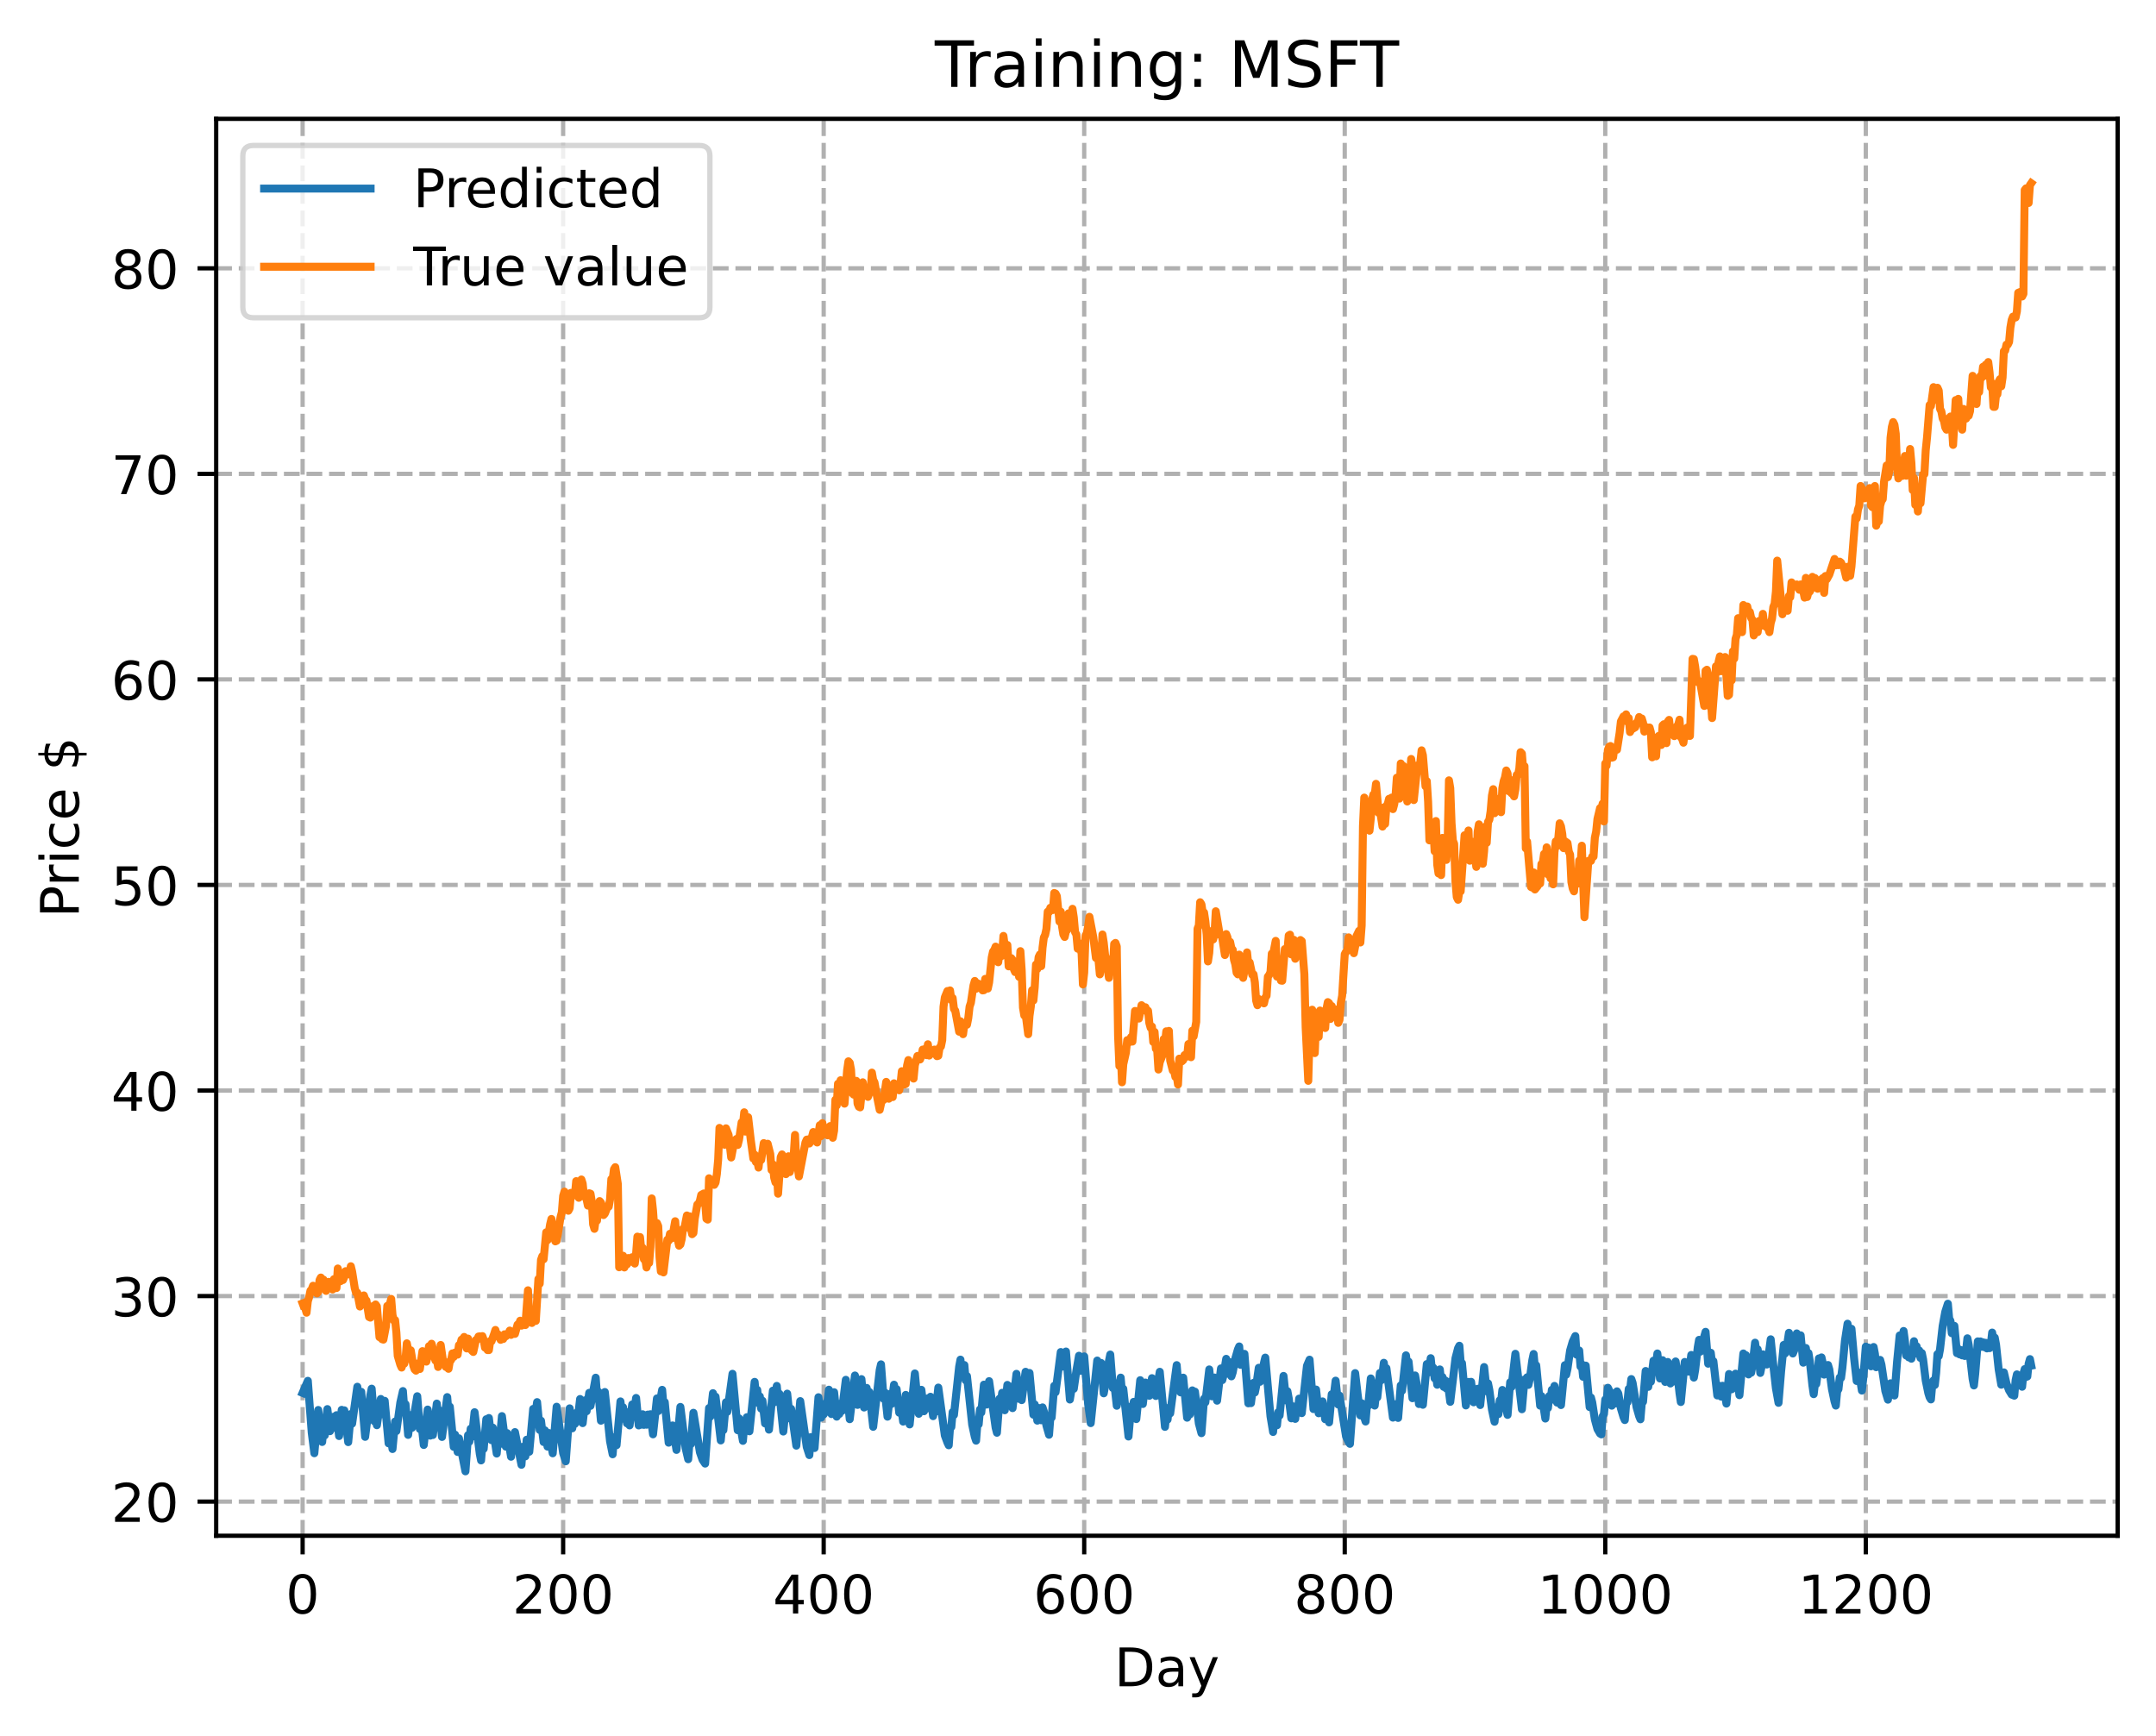 <?xml version="1.0" encoding="utf-8" standalone="no"?>
<!DOCTYPE svg PUBLIC "-//W3C//DTD SVG 1.1//EN"
  "http://www.w3.org/Graphics/SVG/1.1/DTD/svg11.dtd">
<!-- Created with matplotlib (https://matplotlib.org/) -->
<svg height="325.986pt" version="1.1" viewBox="0 0 404.923 325.986" width="404.923pt" xmlns="http://www.w3.org/2000/svg" xmlns:xlink="http://www.w3.org/1999/xlink">
 <defs>
  <style type="text/css">
*{stroke-linecap:butt;stroke-linejoin:round;}
  </style>
 </defs>
 <g id="figure_1">
  <g id="patch_1">
   <path d="M 0 325.986 
L 404.923 325.986 
L 404.923 0 
L 0 0 
z
" style="fill:#ffffff;"/>
  </g>
  <g id="axes_1">
   <g id="patch_2">
    <path d="M 40.603 288.43 
L 397.723 288.43 
L 397.723 22.318 
L 40.603 22.318 
z
" style="fill:#ffffff;"/>
   </g>
   <g id="matplotlib.axis_1">
    <g id="xtick_1">
     <g id="line2d_1">
      <path clip-path="url(#p23901c7ea8)" d="M 56.836 288.43 
L 56.836 22.318 
" style="fill:none;stroke:#b0b0b0;stroke-dasharray:2.96,1.28;stroke-dashoffset:0;stroke-width:0.8;"/>
     </g>
     <g id="line2d_2">
      <defs>
       <path d="M 0 0 
L 0 3.5 
" id="mf3137944b8" style="stroke:#000000;stroke-width:0.8;"/>
      </defs>
      <g>
       <use style="stroke:#000000;stroke-width:0.8;" x="56.836" xlink:href="#mf3137944b8" y="288.43"/>
      </g>
     </g>
     <g id="text_1">
      <!-- 0 -->
      <defs>
       <path d="M 31.781 66.406 
Q 24.172 66.406 20.328 58.906 
Q 16.5 51.422 16.5 36.375 
Q 16.5 21.391 20.328 13.891 
Q 24.172 6.391 31.781 6.391 
Q 39.453 6.391 43.281 13.891 
Q 47.125 21.391 47.125 36.375 
Q 47.125 51.422 43.281 58.906 
Q 39.453 66.406 31.781 66.406 
z
M 31.781 74.219 
Q 44.047 74.219 50.516 64.516 
Q 56.984 54.828 56.984 36.375 
Q 56.984 17.969 50.516 8.266 
Q 44.047 -1.422 31.781 -1.422 
Q 19.531 -1.422 13.062 8.266 
Q 6.594 17.969 6.594 36.375 
Q 6.594 54.828 13.062 64.516 
Q 19.531 74.219 31.781 74.219 
z
" id="DejaVuSans-48"/>
      </defs>
      <g transform="translate(53.655 303.029)scale(0.1 -0.1)">
       <use xlink:href="#DejaVuSans-48"/>
      </g>
     </g>
    </g>
    <g id="xtick_2">
     <g id="line2d_3">
      <path clip-path="url(#p23901c7ea8)" d="M 105.766 288.43 
L 105.766 22.318 
" style="fill:none;stroke:#b0b0b0;stroke-dasharray:2.96,1.28;stroke-dashoffset:0;stroke-width:0.8;"/>
     </g>
     <g id="line2d_4">
      <g>
       <use style="stroke:#000000;stroke-width:0.8;" x="105.766" xlink:href="#mf3137944b8" y="288.43"/>
      </g>
     </g>
     <g id="text_2">
      <!-- 200 -->
      <defs>
       <path d="M 19.188 8.297 
L 53.609 8.297 
L 53.609 0 
L 7.328 0 
L 7.328 8.297 
Q 12.938 14.109 22.625 23.891 
Q 32.328 33.688 34.812 36.531 
Q 39.547 41.844 41.422 45.531 
Q 43.312 49.219 43.312 52.781 
Q 43.312 58.594 39.234 62.25 
Q 35.156 65.922 28.609 65.922 
Q 23.969 65.922 18.812 64.312 
Q 13.672 62.703 7.812 59.422 
L 7.812 69.391 
Q 13.766 71.781 18.938 73 
Q 24.125 74.219 28.422 74.219 
Q 39.75 74.219 46.484 68.547 
Q 53.219 62.891 53.219 53.422 
Q 53.219 48.922 51.531 44.891 
Q 49.859 40.875 45.406 35.406 
Q 44.188 33.984 37.641 27.219 
Q 31.109 20.453 19.188 8.297 
z
" id="DejaVuSans-50"/>
      </defs>
      <g transform="translate(96.223 303.029)scale(0.1 -0.1)">
       <use xlink:href="#DejaVuSans-50"/>
       <use x="63.623" xlink:href="#DejaVuSans-48"/>
       <use x="127.246" xlink:href="#DejaVuSans-48"/>
      </g>
     </g>
    </g>
    <g id="xtick_3">
     <g id="line2d_5">
      <path clip-path="url(#p23901c7ea8)" d="M 154.697 288.43 
L 154.697 22.318 
" style="fill:none;stroke:#b0b0b0;stroke-dasharray:2.96,1.28;stroke-dashoffset:0;stroke-width:0.8;"/>
     </g>
     <g id="line2d_6">
      <g>
       <use style="stroke:#000000;stroke-width:0.8;" x="154.697" xlink:href="#mf3137944b8" y="288.43"/>
      </g>
     </g>
     <g id="text_3">
      <!-- 400 -->
      <defs>
       <path d="M 37.797 64.312 
L 12.891 25.391 
L 37.797 25.391 
z
M 35.203 72.906 
L 47.609 72.906 
L 47.609 25.391 
L 58.016 25.391 
L 58.016 17.188 
L 47.609 17.188 
L 47.609 0 
L 37.797 0 
L 37.797 17.188 
L 4.891 17.188 
L 4.891 26.703 
z
" id="DejaVuSans-52"/>
      </defs>
      <g transform="translate(145.153 303.029)scale(0.1 -0.1)">
       <use xlink:href="#DejaVuSans-52"/>
       <use x="63.623" xlink:href="#DejaVuSans-48"/>
       <use x="127.246" xlink:href="#DejaVuSans-48"/>
      </g>
     </g>
    </g>
    <g id="xtick_4">
     <g id="line2d_7">
      <path clip-path="url(#p23901c7ea8)" d="M 203.628 288.43 
L 203.628 22.318 
" style="fill:none;stroke:#b0b0b0;stroke-dasharray:2.96,1.28;stroke-dashoffset:0;stroke-width:0.8;"/>
     </g>
     <g id="line2d_8">
      <g>
       <use style="stroke:#000000;stroke-width:0.8;" x="203.628" xlink:href="#mf3137944b8" y="288.43"/>
      </g>
     </g>
     <g id="text_4">
      <!-- 600 -->
      <defs>
       <path d="M 33.016 40.375 
Q 26.375 40.375 22.484 35.828 
Q 18.609 31.297 18.609 23.391 
Q 18.609 15.531 22.484 10.953 
Q 26.375 6.391 33.016 6.391 
Q 39.656 6.391 43.531 10.953 
Q 47.406 15.531 47.406 23.391 
Q 47.406 31.297 43.531 35.828 
Q 39.656 40.375 33.016 40.375 
z
M 52.594 71.297 
L 52.594 62.312 
Q 48.875 64.062 45.094 64.984 
Q 41.312 65.922 37.594 65.922 
Q 27.828 65.922 22.672 59.328 
Q 17.531 52.734 16.797 39.406 
Q 19.672 43.656 24.016 45.922 
Q 28.375 48.188 33.594 48.188 
Q 44.578 48.188 50.953 41.516 
Q 57.328 34.859 57.328 23.391 
Q 57.328 12.156 50.688 5.359 
Q 44.047 -1.422 33.016 -1.422 
Q 20.359 -1.422 13.672 8.266 
Q 6.984 17.969 6.984 36.375 
Q 6.984 53.656 15.188 63.938 
Q 23.391 74.219 37.203 74.219 
Q 40.922 74.219 44.703 73.484 
Q 48.484 72.75 52.594 71.297 
z
" id="DejaVuSans-54"/>
      </defs>
      <g transform="translate(194.084 303.029)scale(0.1 -0.1)">
       <use xlink:href="#DejaVuSans-54"/>
       <use x="63.623" xlink:href="#DejaVuSans-48"/>
       <use x="127.246" xlink:href="#DejaVuSans-48"/>
      </g>
     </g>
    </g>
    <g id="xtick_5">
     <g id="line2d_9">
      <path clip-path="url(#p23901c7ea8)" d="M 252.558 288.43 
L 252.558 22.318 
" style="fill:none;stroke:#b0b0b0;stroke-dasharray:2.96,1.28;stroke-dashoffset:0;stroke-width:0.8;"/>
     </g>
     <g id="line2d_10">
      <g>
       <use style="stroke:#000000;stroke-width:0.8;" x="252.558" xlink:href="#mf3137944b8" y="288.43"/>
      </g>
     </g>
     <g id="text_5">
      <!-- 800 -->
      <defs>
       <path d="M 31.781 34.625 
Q 24.75 34.625 20.719 30.859 
Q 16.703 27.094 16.703 20.516 
Q 16.703 13.922 20.719 10.156 
Q 24.75 6.391 31.781 6.391 
Q 38.812 6.391 42.859 10.172 
Q 46.922 13.969 46.922 20.516 
Q 46.922 27.094 42.891 30.859 
Q 38.875 34.625 31.781 34.625 
z
M 21.922 38.812 
Q 15.578 40.375 12.031 44.719 
Q 8.5 49.078 8.5 55.328 
Q 8.5 64.062 14.719 69.141 
Q 20.953 74.219 31.781 74.219 
Q 42.672 74.219 48.875 69.141 
Q 55.078 64.062 55.078 55.328 
Q 55.078 49.078 51.531 44.719 
Q 48 40.375 41.703 38.812 
Q 48.828 37.156 52.797 32.312 
Q 56.781 27.484 56.781 20.516 
Q 56.781 9.906 50.312 4.234 
Q 43.844 -1.422 31.781 -1.422 
Q 19.734 -1.422 13.25 4.234 
Q 6.781 9.906 6.781 20.516 
Q 6.781 27.484 10.781 32.312 
Q 14.797 37.156 21.922 38.812 
z
M 18.312 54.391 
Q 18.312 48.734 21.844 45.562 
Q 25.391 42.391 31.781 42.391 
Q 38.141 42.391 41.719 45.562 
Q 45.312 48.734 45.312 54.391 
Q 45.312 60.062 41.719 63.234 
Q 38.141 66.406 31.781 66.406 
Q 25.391 66.406 21.844 63.234 
Q 18.312 60.062 18.312 54.391 
z
" id="DejaVuSans-56"/>
      </defs>
      <g transform="translate(243.015 303.029)scale(0.1 -0.1)">
       <use xlink:href="#DejaVuSans-56"/>
       <use x="63.623" xlink:href="#DejaVuSans-48"/>
       <use x="127.246" xlink:href="#DejaVuSans-48"/>
      </g>
     </g>
    </g>
    <g id="xtick_6">
     <g id="line2d_11">
      <path clip-path="url(#p23901c7ea8)" d="M 301.489 288.43 
L 301.489 22.318 
" style="fill:none;stroke:#b0b0b0;stroke-dasharray:2.96,1.28;stroke-dashoffset:0;stroke-width:0.8;"/>
     </g>
     <g id="line2d_12">
      <g>
       <use style="stroke:#000000;stroke-width:0.8;" x="301.489" xlink:href="#mf3137944b8" y="288.43"/>
      </g>
     </g>
     <g id="text_6">
      <!-- 1000 -->
      <defs>
       <path d="M 12.406 8.297 
L 28.516 8.297 
L 28.516 63.922 
L 10.984 60.406 
L 10.984 69.391 
L 28.422 72.906 
L 38.281 72.906 
L 38.281 8.297 
L 54.391 8.297 
L 54.391 0 
L 12.406 0 
z
" id="DejaVuSans-49"/>
      </defs>
      <g transform="translate(288.764 303.029)scale(0.1 -0.1)">
       <use xlink:href="#DejaVuSans-49"/>
       <use x="63.623" xlink:href="#DejaVuSans-48"/>
       <use x="127.246" xlink:href="#DejaVuSans-48"/>
       <use x="190.869" xlink:href="#DejaVuSans-48"/>
      </g>
     </g>
    </g>
    <g id="xtick_7">
     <g id="line2d_13">
      <path clip-path="url(#p23901c7ea8)" d="M 350.419 288.43 
L 350.419 22.318 
" style="fill:none;stroke:#b0b0b0;stroke-dasharray:2.96,1.28;stroke-dashoffset:0;stroke-width:0.8;"/>
     </g>
     <g id="line2d_14">
      <g>
       <use style="stroke:#000000;stroke-width:0.8;" x="350.419" xlink:href="#mf3137944b8" y="288.43"/>
      </g>
     </g>
     <g id="text_7">
      <!-- 1200 -->
      <g transform="translate(337.694 303.029)scale(0.1 -0.1)">
       <use xlink:href="#DejaVuSans-49"/>
       <use x="63.623" xlink:href="#DejaVuSans-50"/>
       <use x="127.246" xlink:href="#DejaVuSans-48"/>
       <use x="190.869" xlink:href="#DejaVuSans-48"/>
      </g>
     </g>
    </g>
    <g id="text_8">
     <!-- Day -->
     <defs>
      <path d="M 19.672 64.797 
L 19.672 8.109 
L 31.594 8.109 
Q 46.688 8.109 53.688 14.938 
Q 60.688 21.781 60.688 36.531 
Q 60.688 51.172 53.688 57.984 
Q 46.688 64.797 31.594 64.797 
z
M 9.812 72.906 
L 30.078 72.906 
Q 51.266 72.906 61.172 64.094 
Q 71.094 55.281 71.094 36.531 
Q 71.094 17.672 61.125 8.828 
Q 51.172 0 30.078 0 
L 9.812 0 
z
" id="DejaVuSans-68"/>
      <path d="M 34.281 27.484 
Q 23.391 27.484 19.188 25 
Q 14.984 22.516 14.984 16.5 
Q 14.984 11.719 18.141 8.906 
Q 21.297 6.109 26.703 6.109 
Q 34.188 6.109 38.703 11.406 
Q 43.219 16.703 43.219 25.484 
L 43.219 27.484 
z
M 52.203 31.203 
L 52.203 0 
L 43.219 0 
L 43.219 8.297 
Q 40.141 3.328 35.547 0.953 
Q 30.953 -1.422 24.312 -1.422 
Q 15.922 -1.422 10.953 3.297 
Q 6 8.016 6 15.922 
Q 6 25.141 12.172 29.828 
Q 18.359 34.516 30.609 34.516 
L 43.219 34.516 
L 43.219 35.406 
Q 43.219 41.609 39.141 45 
Q 35.062 48.391 27.688 48.391 
Q 23 48.391 18.547 47.266 
Q 14.109 46.141 10.016 43.891 
L 10.016 52.203 
Q 14.938 54.109 19.578 55.047 
Q 24.219 56 28.609 56 
Q 40.484 56 46.344 49.844 
Q 52.203 43.703 52.203 31.203 
z
" id="DejaVuSans-97"/>
      <path d="M 32.172 -5.078 
Q 28.375 -14.844 24.75 -17.812 
Q 21.141 -20.797 15.094 -20.797 
L 7.906 -20.797 
L 7.906 -13.281 
L 13.188 -13.281 
Q 16.891 -13.281 18.938 -11.516 
Q 21 -9.766 23.484 -3.219 
L 25.094 0.875 
L 2.984 54.688 
L 12.5 54.688 
L 29.594 11.922 
L 46.688 54.688 
L 56.203 54.688 
z
" id="DejaVuSans-121"/>
     </defs>
     <g transform="translate(209.29 316.707)scale(0.1 -0.1)">
      <use xlink:href="#DejaVuSans-68"/>
      <use x="77.002" xlink:href="#DejaVuSans-97"/>
      <use x="138.281" xlink:href="#DejaVuSans-121"/>
     </g>
    </g>
   </g>
   <g id="matplotlib.axis_2">
    <g id="ytick_1">
     <g id="line2d_15">
      <path clip-path="url(#p23901c7ea8)" d="M 40.603 282.018 
L 397.723 282.018 
" style="fill:none;stroke:#b0b0b0;stroke-dasharray:2.96,1.28;stroke-dashoffset:0;stroke-width:0.8;"/>
     </g>
     <g id="line2d_16">
      <defs>
       <path d="M 0 0 
L -3.5 0 
" id="mfd91578de2" style="stroke:#000000;stroke-width:0.8;"/>
      </defs>
      <g>
       <use style="stroke:#000000;stroke-width:0.8;" x="40.603" xlink:href="#mfd91578de2" y="282.018"/>
      </g>
     </g>
     <g id="text_9">
      <!-- 20 -->
      <g transform="translate(20.878 285.817)scale(0.1 -0.1)">
       <use xlink:href="#DejaVuSans-50"/>
       <use x="63.623" xlink:href="#DejaVuSans-48"/>
      </g>
     </g>
    </g>
    <g id="ytick_2">
     <g id="line2d_17">
      <path clip-path="url(#p23901c7ea8)" d="M 40.603 243.414 
L 397.723 243.414 
" style="fill:none;stroke:#b0b0b0;stroke-dasharray:2.96,1.28;stroke-dashoffset:0;stroke-width:0.8;"/>
     </g>
     <g id="line2d_18">
      <g>
       <use style="stroke:#000000;stroke-width:0.8;" x="40.603" xlink:href="#mfd91578de2" y="243.414"/>
      </g>
     </g>
     <g id="text_10">
      <!-- 30 -->
      <defs>
       <path d="M 40.578 39.312 
Q 47.656 37.797 51.625 33 
Q 55.609 28.219 55.609 21.188 
Q 55.609 10.406 48.188 4.484 
Q 40.766 -1.422 27.094 -1.422 
Q 22.516 -1.422 17.656 -0.516 
Q 12.797 0.391 7.625 2.203 
L 7.625 11.719 
Q 11.719 9.328 16.594 8.109 
Q 21.484 6.891 26.812 6.891 
Q 36.078 6.891 40.938 10.547 
Q 45.797 14.203 45.797 21.188 
Q 45.797 27.641 41.281 31.266 
Q 36.766 34.906 28.719 34.906 
L 20.219 34.906 
L 20.219 43.016 
L 29.109 43.016 
Q 36.375 43.016 40.234 45.922 
Q 44.094 48.828 44.094 54.297 
Q 44.094 59.906 40.109 62.906 
Q 36.141 65.922 28.719 65.922 
Q 24.656 65.922 20.016 65.031 
Q 15.375 64.156 9.812 62.312 
L 9.812 71.094 
Q 15.438 72.656 20.344 73.438 
Q 25.25 74.219 29.594 74.219 
Q 40.828 74.219 47.359 69.109 
Q 53.906 64.016 53.906 55.328 
Q 53.906 49.266 50.438 45.094 
Q 46.969 40.922 40.578 39.312 
z
" id="DejaVuSans-51"/>
      </defs>
      <g transform="translate(20.878 247.214)scale(0.1 -0.1)">
       <use xlink:href="#DejaVuSans-51"/>
       <use x="63.623" xlink:href="#DejaVuSans-48"/>
      </g>
     </g>
    </g>
    <g id="ytick_3">
     <g id="line2d_19">
      <path clip-path="url(#p23901c7ea8)" d="M 40.603 204.811 
L 397.723 204.811 
" style="fill:none;stroke:#b0b0b0;stroke-dasharray:2.96,1.28;stroke-dashoffset:0;stroke-width:0.8;"/>
     </g>
     <g id="line2d_20">
      <g>
       <use style="stroke:#000000;stroke-width:0.8;" x="40.603" xlink:href="#mfd91578de2" y="204.811"/>
      </g>
     </g>
     <g id="text_11">
      <!-- 40 -->
      <g transform="translate(20.878 208.61)scale(0.1 -0.1)">
       <use xlink:href="#DejaVuSans-52"/>
       <use x="63.623" xlink:href="#DejaVuSans-48"/>
      </g>
     </g>
    </g>
    <g id="ytick_4">
     <g id="line2d_21">
      <path clip-path="url(#p23901c7ea8)" d="M 40.603 166.207 
L 397.723 166.207 
" style="fill:none;stroke:#b0b0b0;stroke-dasharray:2.96,1.28;stroke-dashoffset:0;stroke-width:0.8;"/>
     </g>
     <g id="line2d_22">
      <g>
       <use style="stroke:#000000;stroke-width:0.8;" x="40.603" xlink:href="#mfd91578de2" y="166.207"/>
      </g>
     </g>
     <g id="text_12">
      <!-- 50 -->
      <defs>
       <path d="M 10.797 72.906 
L 49.516 72.906 
L 49.516 64.594 
L 19.828 64.594 
L 19.828 46.734 
Q 21.969 47.469 24.109 47.828 
Q 26.266 48.188 28.422 48.188 
Q 40.625 48.188 47.75 41.5 
Q 54.891 34.812 54.891 23.391 
Q 54.891 11.625 47.562 5.094 
Q 40.234 -1.422 26.906 -1.422 
Q 22.312 -1.422 17.547 -0.641 
Q 12.797 0.141 7.719 1.703 
L 7.719 11.625 
Q 12.109 9.234 16.797 8.062 
Q 21.484 6.891 26.703 6.891 
Q 35.156 6.891 40.078 11.328 
Q 45.016 15.766 45.016 23.391 
Q 45.016 31 40.078 35.438 
Q 35.156 39.891 26.703 39.891 
Q 22.75 39.891 18.812 39.016 
Q 14.891 38.141 10.797 36.281 
z
" id="DejaVuSans-53"/>
      </defs>
      <g transform="translate(20.878 170.006)scale(0.1 -0.1)">
       <use xlink:href="#DejaVuSans-53"/>
       <use x="63.623" xlink:href="#DejaVuSans-48"/>
      </g>
     </g>
    </g>
    <g id="ytick_5">
     <g id="line2d_23">
      <path clip-path="url(#p23901c7ea8)" d="M 40.603 127.603 
L 397.723 127.603 
" style="fill:none;stroke:#b0b0b0;stroke-dasharray:2.96,1.28;stroke-dashoffset:0;stroke-width:0.8;"/>
     </g>
     <g id="line2d_24">
      <g>
       <use style="stroke:#000000;stroke-width:0.8;" x="40.603" xlink:href="#mfd91578de2" y="127.603"/>
      </g>
     </g>
     <g id="text_13">
      <!-- 60 -->
      <g transform="translate(20.878 131.403)scale(0.1 -0.1)">
       <use xlink:href="#DejaVuSans-54"/>
       <use x="63.623" xlink:href="#DejaVuSans-48"/>
      </g>
     </g>
    </g>
    <g id="ytick_6">
     <g id="line2d_25">
      <path clip-path="url(#p23901c7ea8)" d="M 40.603 89 
L 397.723 89 
" style="fill:none;stroke:#b0b0b0;stroke-dasharray:2.96,1.28;stroke-dashoffset:0;stroke-width:0.8;"/>
     </g>
     <g id="line2d_26">
      <g>
       <use style="stroke:#000000;stroke-width:0.8;" x="40.603" xlink:href="#mfd91578de2" y="89"/>
      </g>
     </g>
     <g id="text_14">
      <!-- 70 -->
      <defs>
       <path d="M 8.203 72.906 
L 55.078 72.906 
L 55.078 68.703 
L 28.609 0 
L 18.312 0 
L 43.219 64.594 
L 8.203 64.594 
z
" id="DejaVuSans-55"/>
      </defs>
      <g transform="translate(20.878 92.799)scale(0.1 -0.1)">
       <use xlink:href="#DejaVuSans-55"/>
       <use x="63.623" xlink:href="#DejaVuSans-48"/>
      </g>
     </g>
    </g>
    <g id="ytick_7">
     <g id="line2d_27">
      <path clip-path="url(#p23901c7ea8)" d="M 40.603 50.396 
L 397.723 50.396 
" style="fill:none;stroke:#b0b0b0;stroke-dasharray:2.96,1.28;stroke-dashoffset:0;stroke-width:0.8;"/>
     </g>
     <g id="line2d_28">
      <g>
       <use style="stroke:#000000;stroke-width:0.8;" x="40.603" xlink:href="#mfd91578de2" y="50.396"/>
      </g>
     </g>
     <g id="text_15">
      <!-- 80 -->
      <g transform="translate(20.878 54.195)scale(0.1 -0.1)">
       <use xlink:href="#DejaVuSans-56"/>
       <use x="63.623" xlink:href="#DejaVuSans-48"/>
      </g>
     </g>
    </g>
    <g id="text_16">
     <!-- Price $ -->
     <defs>
      <path d="M 19.672 64.797 
L 19.672 37.406 
L 32.078 37.406 
Q 38.969 37.406 42.719 40.969 
Q 46.484 44.531 46.484 51.125 
Q 46.484 57.672 42.719 61.234 
Q 38.969 64.797 32.078 64.797 
z
M 9.812 72.906 
L 32.078 72.906 
Q 44.344 72.906 50.609 67.359 
Q 56.891 61.812 56.891 51.125 
Q 56.891 40.328 50.609 34.812 
Q 44.344 29.297 32.078 29.297 
L 19.672 29.297 
L 19.672 0 
L 9.812 0 
z
" id="DejaVuSans-80"/>
      <path d="M 41.109 46.297 
Q 39.594 47.172 37.812 47.578 
Q 36.031 48 33.891 48 
Q 26.266 48 22.188 43.047 
Q 18.109 38.094 18.109 28.812 
L 18.109 0 
L 9.078 0 
L 9.078 54.688 
L 18.109 54.688 
L 18.109 46.188 
Q 20.953 51.172 25.484 53.578 
Q 30.031 56 36.531 56 
Q 37.453 56 38.578 55.875 
Q 39.703 55.766 41.062 55.516 
z
" id="DejaVuSans-114"/>
      <path d="M 9.422 54.688 
L 18.406 54.688 
L 18.406 0 
L 9.422 0 
z
M 9.422 75.984 
L 18.406 75.984 
L 18.406 64.594 
L 9.422 64.594 
z
" id="DejaVuSans-105"/>
      <path d="M 48.781 52.594 
L 48.781 44.188 
Q 44.969 46.297 41.141 47.344 
Q 37.312 48.391 33.406 48.391 
Q 24.656 48.391 19.812 42.844 
Q 14.984 37.312 14.984 27.297 
Q 14.984 17.281 19.812 11.734 
Q 24.656 6.203 33.406 6.203 
Q 37.312 6.203 41.141 7.25 
Q 44.969 8.297 48.781 10.406 
L 48.781 2.094 
Q 45.016 0.344 40.984 -0.531 
Q 36.969 -1.422 32.422 -1.422 
Q 20.062 -1.422 12.781 6.344 
Q 5.516 14.109 5.516 27.297 
Q 5.516 40.672 12.859 48.328 
Q 20.219 56 33.016 56 
Q 37.156 56 41.109 55.141 
Q 45.062 54.297 48.781 52.594 
z
" id="DejaVuSans-99"/>
      <path d="M 56.203 29.594 
L 56.203 25.203 
L 14.891 25.203 
Q 15.484 15.922 20.484 11.062 
Q 25.484 6.203 34.422 6.203 
Q 39.594 6.203 44.453 7.469 
Q 49.312 8.734 54.109 11.281 
L 54.109 2.781 
Q 49.266 0.734 44.188 -0.344 
Q 39.109 -1.422 33.891 -1.422 
Q 20.797 -1.422 13.156 6.188 
Q 5.516 13.812 5.516 26.812 
Q 5.516 40.234 12.766 48.109 
Q 20.016 56 32.328 56 
Q 43.359 56 49.781 48.891 
Q 56.203 41.797 56.203 29.594 
z
M 47.219 32.234 
Q 47.125 39.594 43.094 43.984 
Q 39.062 48.391 32.422 48.391 
Q 24.906 48.391 20.391 44.141 
Q 15.875 39.891 15.188 32.172 
z
" id="DejaVuSans-101"/>
      <path id="DejaVuSans-32"/>
      <path d="M 33.797 -14.703 
L 28.906 -14.703 
L 28.859 0 
Q 23.734 0.094 18.609 1.188 
Q 13.484 2.297 8.297 4.5 
L 8.297 13.281 
Q 13.281 10.156 18.375 8.562 
Q 23.484 6.984 28.906 6.938 
L 28.906 29.203 
Q 18.109 30.953 13.203 35.156 
Q 8.297 39.359 8.297 46.688 
Q 8.297 54.641 13.625 59.219 
Q 18.953 63.812 28.906 64.5 
L 28.906 75.984 
L 33.797 75.984 
L 33.797 64.656 
Q 38.328 64.453 42.578 63.688 
Q 46.828 62.938 50.875 61.625 
L 50.875 53.078 
Q 46.828 55.125 42.547 56.25 
Q 38.281 57.375 33.797 57.562 
L 33.797 36.719 
Q 44.875 35.016 50.094 30.609 
Q 55.328 26.219 55.328 18.609 
Q 55.328 10.359 49.781 5.594 
Q 44.234 0.828 33.797 0.094 
z
M 28.906 37.594 
L 28.906 57.625 
Q 23.25 56.984 20.266 54.391 
Q 17.281 51.812 17.281 47.516 
Q 17.281 43.312 20.031 40.969 
Q 22.797 38.625 28.906 37.594 
z
M 33.797 28.219 
L 33.797 7.078 
Q 39.984 7.906 43.141 10.594 
Q 46.297 13.281 46.297 17.672 
Q 46.297 21.969 43.281 24.5 
Q 40.281 27.047 33.797 28.219 
z
" id="DejaVuSans-36"/>
     </defs>
     <g transform="translate(14.798 172.342)rotate(-90)scale(0.1 -0.1)">
      <use xlink:href="#DejaVuSans-80"/>
      <use x="58.553" xlink:href="#DejaVuSans-114"/>
      <use x="99.666" xlink:href="#DejaVuSans-105"/>
      <use x="127.449" xlink:href="#DejaVuSans-99"/>
      <use x="182.43" xlink:href="#DejaVuSans-101"/>
      <use x="243.953" xlink:href="#DejaVuSans-32"/>
      <use x="275.74" xlink:href="#DejaVuSans-36"/>
     </g>
    </g>
   </g>
   <g id="line2d_29">
    <path clip-path="url(#p23901c7ea8)" d="M 56.836 261.607 
L 57.814 259.339 
L 58.548 269.068 
L 59.038 272.934 
L 59.772 264.812 
L 60.506 270.822 
L 60.75 268.265 
L 60.995 269.581 
L 61.484 264.645 
L 61.974 268.795 
L 62.218 266.567 
L 62.463 268.219 
L 62.708 266.063 
L 62.952 267.847 
L 63.197 265.79 
L 63.686 269.708 
L 64.175 264.788 
L 64.42 266.737 
L 64.665 264.88 
L 65.399 270.85 
L 65.888 265.573 
L 66.133 267.382 
L 67.111 260.45 
L 67.356 263.493 
L 67.845 261.402 
L 68.579 269.859 
L 69.558 262.049 
L 69.802 260.808 
L 70.292 266.926 
L 70.536 265.433 
L 70.781 267.674 
L 71.515 262.747 
L 71.76 265.614 
L 72.249 263.09 
L 72.983 271.08 
L 73.228 268.927 
L 73.717 272.146 
L 74.206 266.98 
L 74.451 268.773 
L 75.185 263.429 
L 75.674 261.26 
L 75.919 264.555 
L 76.163 263.732 
L 76.653 269.49 
L 77.142 265.774 
L 77.387 268.157 
L 78.365 262.228 
L 78.855 268.395 
L 79.099 266.877 
L 79.589 271.386 
L 80.323 264.734 
L 80.812 269.633 
L 81.056 267.63 
L 81.301 269.515 
L 82.035 263.611 
L 82.28 266.293 
L 82.524 264.877 
L 83.014 269.878 
L 83.992 262.391 
L 84.237 265.306 
L 84.482 264.194 
L 85.216 271.738 
L 85.46 269.443 
L 85.95 272.698 
L 86.194 270.133 
L 87.417 276.334 
L 87.907 269.539 
L 88.151 270.768 
L 88.396 268.334 
L 88.641 269.843 
L 89.13 265.234 
L 90.109 273.062 
L 90.353 274.285 
L 90.598 271.206 
L 90.843 272.115 
L 91.332 266.548 
L 91.577 268.355 
L 91.821 266.323 
L 92.311 270.474 
L 92.555 268.13 
L 93.289 272.995 
L 93.534 270.167 
L 93.778 271.278 
L 94.268 265.962 
L 95.002 271.694 
L 95.246 269.163 
L 95.98 273.594 
L 96.225 270.684 
L 96.47 271.671 
L 96.714 268.968 
L 97.938 275.107 
L 98.182 271.732 
L 98.427 272.371 
L 98.672 273.523 
L 98.916 270.4 
L 99.405 272.659 
L 100.139 264.613 
L 100.384 266.776 
L 100.873 263.335 
L 101.363 268.563 
L 101.607 266.826 
L 102.097 270.831 
L 102.341 268.64 
L 102.831 271.689 
L 103.075 269.139 
L 103.809 272.949 
L 104.543 264.202 
L 105.766 272.911 
L 106.256 274.451 
L 106.99 264.508 
L 107.479 268.259 
L 107.724 266.022 
L 107.968 267.43 
L 108.213 265.377 
L 108.458 266.976 
L 108.947 262.753 
L 109.436 267.282 
L 109.926 262.984 
L 110.17 265.051 
L 110.66 261.595 
L 110.904 264.037 
L 111.883 258.751 
L 112.127 262.1 
L 112.372 261.379 
L 112.861 266.827 
L 113.595 261.438 
L 114.574 270.693 
L 115.063 273.132 
L 115.308 269.943 
L 115.553 270.41 
L 115.797 271.43 
L 116.531 263.202 
L 116.776 265.471 
L 117.02 264.303 
L 117.265 266.516 
L 117.51 265.163 
L 117.754 267.327 
L 117.999 265.71 
L 118.244 267.711 
L 118.733 263.777 
L 118.978 266.017 
L 119.467 262.555 
L 119.956 267.716 
L 120.201 265.795 
L 120.446 267.582 
L 120.69 265.617 
L 120.935 267.611 
L 121.18 265.786 
L 121.424 267.582 
L 121.669 265.676 
L 121.914 267.562 
L 122.158 265.609 
L 122.648 269.384 
L 123.381 262.642 
L 123.626 265.021 
L 124.36 261.03 
L 124.605 264.009 
L 124.849 263.337 
L 125.583 270.956 
L 125.828 268.681 
L 126.073 269.989 
L 126.317 267.717 
L 127.051 272.31 
L 127.785 264.239 
L 128.764 271.981 
L 129.253 274.06 
L 129.498 270.798 
L 129.742 271.24 
L 130.232 265.34 
L 131.455 272.756 
L 131.944 274.159 
L 132.434 274.882 
L 133.168 264.449 
L 133.412 266.063 
L 133.902 261.656 
L 134.146 263.775 
L 134.391 262.311 
L 135.369 270.532 
L 135.614 267.834 
L 135.859 268.603 
L 136.348 263.365 
L 136.593 265.158 
L 137.571 258.018 
L 138.55 268.614 
L 138.795 266.378 
L 139.529 270.612 
L 139.773 267.782 
L 140.018 268.53 
L 140.263 266.173 
L 140.507 267.15 
L 140.752 268.817 
L 141.73 259.533 
L 141.975 262.1 
L 142.22 261.037 
L 142.464 263.524 
L 142.709 262.268 
L 142.954 264.56 
L 143.198 263.08 
L 143.688 267.34 
L 143.932 265.235 
L 144.422 268.504 
L 145.156 261.183 
L 145.4 263.385 
L 145.89 260.292 
L 146.134 262.86 
L 146.379 261.767 
L 147.113 268.862 
L 147.847 261.746 
L 148.336 266.402 
L 148.581 264.597 
L 149.559 271.512 
L 150.293 263.143 
L 151.517 271.761 
L 152.006 273.286 
L 152.251 269.914 
L 152.495 270.2 
L 152.984 271.956 
L 153.718 262.418 
L 154.208 266.262 
L 154.452 264.182 
L 154.697 265.65 
L 154.942 263.617 
L 155.186 265.183 
L 155.676 261.004 
L 156.165 265.581 
L 156.654 261.475 
L 157.144 266.066 
L 157.388 264.007 
L 157.633 265.566 
L 157.878 263.612 
L 158.122 265.002 
L 158.856 259.148 
L 159.59 266.543 
L 160.569 258.335 
L 161.058 263.859 
L 161.547 260.637 
L 161.792 259.016 
L 162.281 264.348 
L 162.771 260.667 
L 163.015 262.792 
L 163.26 261.421 
L 163.994 267.975 
L 165.217 257.32 
L 165.462 256.24 
L 165.951 262.703 
L 166.196 261.533 
L 166.685 266.069 
L 167.174 261.794 
L 167.419 263.696 
L 167.908 260.065 
L 168.153 262.31 
L 168.398 260.893 
L 168.887 265.323 
L 169.132 263.46 
L 169.621 266.996 
L 170.11 261.978 
L 170.844 267.529 
L 171.823 257.953 
L 172.557 265.532 
L 173.046 261.025 
L 173.535 265.05 
L 173.78 263.101 
L 174.025 264.54 
L 174.269 262.623 
L 174.514 264.182 
L 174.759 262.33 
L 175.248 265.971 
L 175.493 263.883 
L 175.737 265.15 
L 176.227 260.606 
L 177.45 269.598 
L 177.939 270.926 
L 178.184 271.441 
L 178.428 268.09 
L 178.673 268.005 
L 178.918 265.209 
L 179.162 265.755 
L 180.141 256.671 
L 180.386 255.356 
L 180.63 258.261 
L 180.875 257.576 
L 181.12 256.374 
L 181.364 259.244 
L 181.609 258.442 
L 182.588 267.568 
L 183.077 269.846 
L 183.321 270.574 
L 183.566 267.386 
L 183.811 267.502 
L 184.055 264.717 
L 184.3 265.288 
L 184.789 260.058 
L 185.279 263.801 
L 185.768 259.398 
L 186.991 268.137 
L 187.236 269.089 
L 187.725 262.686 
L 187.97 263.604 
L 188.215 261.589 
L 188.459 262.747 
L 188.704 264.865 
L 189.193 260.104 
L 189.438 261.757 
L 189.682 260.405 
L 190.172 264.465 
L 190.661 260.118 
L 190.906 258.026 
L 191.395 262.718 
L 191.64 261.193 
L 191.884 262.96 
L 192.618 257.639 
L 192.863 260.112 
L 193.108 259.343 
L 193.352 257.858 
L 194.086 265.695 
L 194.331 263.768 
L 194.82 266.817 
L 195.065 264.436 
L 195.309 265.256 
L 195.554 266.743 
L 195.799 264.325 
L 196.043 265.066 
L 196.533 267.737 
L 197.022 269.465 
L 197.267 266.26 
L 197.511 266.234 
L 198.001 260.278 
L 198.245 261.484 
L 199.224 253.929 
L 199.469 256.676 
L 199.713 256.174 
L 200.203 253.834 
L 200.936 262.851 
L 201.181 261.325 
L 201.426 259.011 
L 201.67 260.835 
L 202.16 257.434 
L 202.649 254.628 
L 202.894 257.466 
L 203.138 256.977 
L 203.628 254.751 
L 204.362 263.671 
L 204.851 267.283 
L 206.074 255.531 
L 206.319 258.129 
L 206.563 257.334 
L 206.808 255.982 
L 207.297 261.685 
L 207.542 260.323 
L 208.031 256.818 
L 208.521 254.4 
L 209.01 260.691 
L 209.255 259.693 
L 209.744 264.021 
L 210.478 258.734 
L 210.723 261.492 
L 210.967 260.833 
L 211.946 269.797 
L 212.435 264.136 
L 212.68 265.286 
L 212.924 263.287 
L 213.414 266.522 
L 214.148 259.218 
L 214.637 263.69 
L 215.126 259.664 
L 215.371 261.575 
L 215.616 260.231 
L 215.86 262.147 
L 216.35 258.838 
L 216.594 261.067 
L 216.839 259.975 
L 217.084 262.185 
L 217.573 259.061 
L 217.818 257.64 
L 218.796 267.985 
L 219.041 265.685 
L 219.285 266.617 
L 219.53 264.383 
L 219.775 265.445 
L 220.998 256.388 
L 221.243 259.322 
L 221.487 258.687 
L 221.732 261.51 
L 221.977 260.406 
L 222.221 258.741 
L 222.955 266.265 
L 223.2 264.328 
L 223.445 265.67 
L 223.934 261.132 
L 224.179 263.072 
L 224.423 261.367 
L 224.912 265.27 
L 225.157 267.334 
L 225.646 269.167 
L 226.136 262.702 
L 226.38 263.376 
L 227.114 257.197 
L 227.604 262.248 
L 228.093 258.721 
L 228.582 263.068 
L 229.072 258.943 
L 229.316 257.004 
L 229.561 259.203 
L 229.806 258.212 
L 230.295 255.207 
L 230.539 257.997 
L 230.784 257.229 
L 231.029 255.848 
L 231.273 258.498 
L 231.518 257.753 
L 232.007 255.132 
L 232.497 253.431 
L 232.741 252.88 
L 232.986 256.334 
L 233.231 256.051 
L 233.72 254.272 
L 234.454 263.562 
L 234.699 262.093 
L 234.943 263.53 
L 235.433 259.717 
L 235.677 261.527 
L 235.922 260.331 
L 236.411 256.889 
L 236.656 259.517 
L 236.9 258.667 
L 237.39 255.976 
L 237.634 254.977 
L 238.613 265.998 
L 239.102 268.945 
L 239.347 266.15 
L 239.592 266.493 
L 239.836 267.687 
L 240.081 265.212 
L 240.326 265.853 
L 241.06 258.419 
L 241.549 263.016 
L 241.794 261.288 
L 242.038 262.629 
L 242.527 266.381 
L 242.772 264.109 
L 243.017 264.903 
L 243.261 266.487 
L 243.506 264.084 
L 243.751 264.924 
L 243.995 262.681 
L 244.24 263.661 
L 244.485 265.406 
L 245.463 256.516 
L 245.953 255.364 
L 246.687 264.644 
L 247.176 260.976 
L 247.665 265.433 
L 247.91 263.635 
L 248.155 265.046 
L 248.399 263.204 
L 248.888 266.549 
L 249.133 264.358 
L 249.622 267.142 
L 250.112 261.864 
L 250.356 263.311 
L 250.846 259.309 
L 251.335 263.794 
L 251.58 262.123 
L 252.803 269.767 
L 253.292 270.834 
L 253.537 271.173 
L 254.515 257.891 
L 255.005 262.076 
L 255.494 265.837 
L 255.739 263.544 
L 255.983 264.54 
L 256.228 266.22 
L 256.473 266.979 
L 256.717 264.03 
L 256.962 264.039 
L 257.451 258.889 
L 257.696 260.095 
L 258.185 263.987 
L 258.43 261.818 
L 258.675 262.448 
L 259.164 257.86 
L 259.409 259.24 
L 259.653 258.008 
L 259.898 255.95 
L 260.143 257.966 
L 260.387 256.97 
L 261.61 266.248 
L 261.855 263.718 
L 262.1 263.946 
L 262.589 266.305 
L 263.078 260.198 
L 263.323 261.196 
L 264.057 254.55 
L 264.302 256.47 
L 264.546 255.729 
L 265.28 262.606 
L 265.77 258.328 
L 266.014 259.659 
L 266.503 263.697 
L 266.748 261.614 
L 266.993 262.269 
L 267.237 263.835 
L 267.971 256.191 
L 268.216 257.804 
L 268.461 256.759 
L 268.705 255.085 
L 268.95 257.443 
L 269.195 256.872 
L 269.439 258.873 
L 269.684 258.175 
L 269.929 260.077 
L 270.173 259.005 
L 270.418 257.195 
L 270.663 259.469 
L 270.907 258.612 
L 271.152 260.474 
L 271.397 259.238 
L 271.641 260.772 
L 271.886 259.518 
L 272.375 263.284 
L 273.354 255.099 
L 273.843 253.211 
L 274.088 252.749 
L 274.332 255.897 
L 274.577 256.015 
L 275.311 263.96 
L 275.556 262.167 
L 275.8 259.542 
L 276.045 260.935 
L 276.29 259.525 
L 276.779 263.372 
L 277.024 261.593 
L 277.268 262.495 
L 277.513 260.828 
L 278.002 263.889 
L 278.736 256.751 
L 279.225 261.303 
L 279.47 259.811 
L 279.715 261.037 
L 280.204 264.72 
L 280.693 267.02 
L 280.938 264.326 
L 281.183 264.37 
L 281.427 265.59 
L 281.672 262.996 
L 281.917 263.266 
L 282.161 261.053 
L 282.406 261.872 
L 282.895 264.659 
L 283.14 265.734 
L 283.629 259.605 
L 283.874 260.503 
L 284.608 254.258 
L 285.831 264.673 
L 286.32 259.09 
L 286.565 260.008 
L 286.81 258.676 
L 287.054 260.101 
L 287.299 259.049 
L 287.788 255.452 
L 288.033 254.299 
L 288.278 256.955 
L 288.522 256.421 
L 289.256 263.998 
L 289.501 262.203 
L 289.746 263.306 
L 290.235 266.423 
L 290.479 263.93 
L 290.724 264.435 
L 290.969 262.19 
L 291.213 262.991 
L 291.458 261.019 
L 291.703 262.099 
L 291.947 260.294 
L 292.437 263.425 
L 292.681 261.316 
L 292.926 262.15 
L 293.171 263.892 
L 293.905 256.393 
L 294.149 258.186 
L 294.394 257.081 
L 294.883 253.644 
L 295.373 251.967 
L 295.862 250.932 
L 296.106 254.426 
L 296.351 254.496 
L 296.596 253.649 
L 296.84 256.661 
L 297.085 256.219 
L 297.33 258.583 
L 297.574 258.05 
L 297.819 256.477 
L 298.553 264.275 
L 298.798 262.474 
L 299.042 263.398 
L 299.532 266.588 
L 300.021 268.397 
L 300.51 269.234 
L 300.755 269.395 
L 301 266.01 
L 301.244 265.573 
L 301.489 262.854 
L 301.734 263.204 
L 301.978 260.64 
L 302.223 261.124 
L 302.712 264.005 
L 302.957 261.685 
L 303.201 262.072 
L 303.446 263.579 
L 303.691 261.311 
L 303.935 261.712 
L 304.425 264.518 
L 304.914 266.15 
L 305.159 266.704 
L 305.403 263.68 
L 305.648 263.37 
L 305.893 260.848 
L 306.137 261.106 
L 306.382 259.007 
L 306.627 259.731 
L 307.361 264.265 
L 307.85 265.971 
L 308.094 266.562 
L 308.339 263.605 
L 308.584 263.269 
L 309.073 257.488 
L 309.318 258.488 
L 309.562 260.471 
L 309.807 258.66 
L 310.052 259.512 
L 310.541 255.556 
L 310.786 257.317 
L 311.03 256.177 
L 311.275 254.201 
L 311.764 258.899 
L 312.009 257.658 
L 312.254 255.461 
L 312.743 259.544 
L 312.988 258.144 
L 313.232 255.799 
L 313.722 259.835 
L 313.966 258.41 
L 314.211 259.49 
L 314.455 258.03 
L 314.7 255.699 
L 314.945 257.306 
L 315.434 261.68 
L 315.679 263.317 
L 316.168 258.245 
L 316.413 255.794 
L 316.657 257.296 
L 316.902 256.114 
L 317.147 257.607 
L 317.391 256.456 
L 317.636 254.48 
L 318.125 258.73 
L 318.37 257.315 
L 318.859 253.057 
L 319.104 251.642 
L 319.349 253.856 
L 319.593 253.554 
L 320.082 250.99 
L 320.327 250.134 
L 320.816 256.123 
L 321.061 255.637 
L 321.306 254.065 
L 321.55 256.117 
L 321.795 255.64 
L 322.529 262.083 
L 322.774 260.233 
L 323.018 260.728 
L 323.263 262.303 
L 323.508 260.264 
L 323.752 260.657 
L 324.242 263.612 
L 324.731 258.058 
L 324.976 258.905 
L 325.22 260.928 
L 325.465 259.03 
L 325.71 259.835 
L 325.954 257.993 
L 326.199 258.764 
L 326.688 262.032 
L 327.177 256.742 
L 327.422 254.202 
L 327.667 255.623 
L 327.911 254.522 
L 328.156 255.758 
L 328.401 258.14 
L 328.645 256.811 
L 328.89 257.82 
L 329.135 256.482 
L 329.624 252.176 
L 329.869 254.048 
L 330.113 253.418 
L 330.358 255.151 
L 330.603 257.858 
L 330.847 256.646 
L 331.092 254.361 
L 331.337 255.836 
L 331.581 254.927 
L 331.826 256.274 
L 332.07 255.287 
L 332.56 251.537 
L 333.049 256.403 
L 333.538 260.744 
L 334.028 263.471 
L 334.517 257.519 
L 335.006 252.596 
L 335.251 254.207 
L 335.496 253.516 
L 335.985 250.317 
L 336.23 252.663 
L 336.474 252.28 
L 336.719 254.207 
L 336.964 253.62 
L 337.453 250.433 
L 337.698 252.534 
L 337.942 252.27 
L 338.187 250.791 
L 338.676 255.929 
L 338.921 255.124 
L 339.165 253.171 
L 339.41 254.932 
L 339.655 254.132 
L 339.899 255.636 
L 340.389 260.177 
L 340.633 261.843 
L 340.878 259.788 
L 341.123 259.922 
L 341.367 258.06 
L 341.612 255.126 
L 341.857 256.18 
L 342.101 254.939 
L 342.346 256.081 
L 342.591 258.171 
L 342.835 256.898 
L 343.08 257.789 
L 343.325 256.365 
L 343.569 257.196 
L 344.058 260.875 
L 344.548 263.206 
L 344.792 263.989 
L 345.037 261.318 
L 345.282 260.912 
L 345.526 258.72 
L 345.771 258.791 
L 346.016 256.925 
L 346.505 251.788 
L 346.994 248.612 
L 347.239 250.951 
L 347.484 250.811 
L 347.728 249.562 
L 348.218 255.057 
L 348.707 259.366 
L 348.952 257.75 
L 349.196 258.133 
L 349.686 261.167 
L 349.93 258.979 
L 350.419 252.91 
L 350.664 253.972 
L 350.909 253.092 
L 351.153 254.263 
L 351.398 256.609 
L 351.643 255.402 
L 351.887 252.984 
L 352.132 254.275 
L 352.377 256.782 
L 352.621 255.546 
L 352.866 256.505 
L 353.111 255.409 
L 353.355 256.293 
L 354.089 261.243 
L 354.579 262.876 
L 354.823 260.318 
L 355.068 259.802 
L 355.557 261.658 
L 355.802 262.096 
L 356.291 255.772 
L 356.78 250.814 
L 357.025 252.229 
L 357.27 251.719 
L 357.514 249.979 
L 357.759 251.79 
L 358.004 254.583 
L 358.248 253.784 
L 358.493 254.934 
L 358.738 254.097 
L 358.982 255.185 
L 359.227 254.154 
L 359.472 251.901 
L 359.716 253.449 
L 359.961 252.845 
L 360.206 254.278 
L 360.45 253.632 
L 360.695 255.042 
L 360.94 254.123 
L 361.184 255.331 
L 361.674 259.276 
L 362.163 261.655 
L 362.407 262.436 
L 362.652 262.829 
L 362.897 260.086 
L 363.141 259.25 
L 363.386 260.121 
L 363.631 257.873 
L 363.875 254.325 
L 364.12 254.695 
L 364.365 253.372 
L 364.854 249.043 
L 365.343 246.384 
L 365.833 244.856 
L 366.077 247.639 
L 366.322 248.082 
L 366.567 250.394 
L 366.811 250.402 
L 367.056 249.015 
L 367.545 254.146 
L 367.79 253.342 
L 368.034 254.371 
L 368.279 253.56 
L 368.524 254.555 
L 368.768 253.685 
L 369.013 254.669 
L 369.258 253.613 
L 369.502 251.35 
L 369.747 252.601 
L 370.481 258.957 
L 370.726 260.206 
L 370.97 258.025 
L 371.46 251.927 
L 371.704 252.913 
L 371.949 251.941 
L 372.194 252.947 
L 372.438 252.1 
L 372.683 253.017 
L 372.928 252.202 
L 373.172 253.248 
L 373.417 252.372 
L 373.662 253.199 
L 373.906 252.433 
L 374.151 250.274 
L 374.395 251.629 
L 374.64 251.224 
L 374.885 252.564 
L 375.374 257.175 
L 375.863 260.067 
L 376.108 257.983 
L 376.353 257.752 
L 376.842 259.845 
L 377.331 261.118 
L 377.821 261.921 
L 378.31 262.124 
L 378.555 259.231 
L 378.799 258.126 
L 379.289 259.612 
L 379.778 260.45 
L 380.022 257.965 
L 380.267 257.134 
L 380.512 258.617 
L 380.756 258.521 
L 381.001 256.131 
L 381.246 255.258 
L 381.49 256.49 
L 381.49 256.49 
" style="fill:none;stroke:#1f77b4;stroke-linecap:square;stroke-width:1.5;"/>
   </g>
   <g id="line2d_30">
    <path clip-path="url(#p23901c7ea8)" d="M 56.836 244.804 
L 57.081 245.46 
L 57.325 245.692 
L 57.57 246.541 
L 57.814 244.379 
L 58.059 243.607 
L 58.304 242.411 
L 58.548 242.14 
L 58.793 241.484 
L 59.038 241.793 
L 59.282 241.909 
L 59.527 242.913 
L 59.772 242.642 
L 60.016 240.403 
L 60.261 239.94 
L 60.506 240.558 
L 60.75 240.326 
L 61.24 242.449 
L 61.484 241.253 
L 61.729 240.751 
L 61.974 240.982 
L 62.218 240.905 
L 62.463 242.179 
L 62.708 240.249 
L 62.952 241.909 
L 63.197 241.909 
L 63.441 238.241 
L 63.931 240.635 
L 64.175 240.365 
L 64.42 240.403 
L 64.665 239.824 
L 64.909 238.743 
L 65.154 238.743 
L 65.399 238.859 
L 65.643 239.361 
L 65.888 237.817 
L 66.133 238.821 
L 66.622 241.909 
L 66.867 242.797 
L 67.111 242.797 
L 67.601 245.383 
L 68.335 243.299 
L 68.579 243.993 
L 68.824 244.264 
L 69.313 247.352 
L 69.558 247.468 
L 70.047 245.306 
L 70.292 245.383 
L 70.536 244.997 
L 70.781 245.345 
L 71.27 251.135 
L 71.515 250.942 
L 71.76 251.521 
L 72.004 251.598 
L 72.494 249.05 
L 72.738 245.267 
L 72.983 245.345 
L 73.228 244.843 
L 73.472 243.955 
L 73.717 246.966 
L 73.962 248.008 
L 74.206 247.931 
L 74.451 250.286 
L 74.696 254.648 
L 75.185 256.308 
L 75.429 256.848 
L 75.674 256.038 
L 75.919 256.115 
L 76.163 255.188 
L 76.408 252.293 
L 76.897 254.687 
L 77.142 253.606 
L 77.631 256.501 
L 77.876 257.196 
L 78.121 257.427 
L 78.365 256.269 
L 78.61 256.038 
L 78.855 257.119 
L 79.344 253.76 
L 79.589 254.069 
L 79.833 254.571 
L 80.078 255.729 
L 80.323 254.648 
L 80.567 252.834 
L 80.812 253.799 
L 81.056 252.37 
L 81.301 253.258 
L 81.546 254.764 
L 81.79 255.536 
L 82.035 255.15 
L 82.28 256.733 
L 82.524 256.115 
L 82.769 252.602 
L 83.258 255.999 
L 83.503 256.192 
L 83.748 256.733 
L 83.992 256.154 
L 84.237 257.08 
L 84.482 255.652 
L 84.726 255.42 
L 84.971 254.185 
L 85.216 254.841 
L 85.46 254.03 
L 85.705 254.03 
L 85.95 254.416 
L 86.194 252.641 
L 86.439 252.563 
L 86.684 251.598 
L 86.928 251.483 
L 87.173 251.096 
L 87.417 251.714 
L 87.662 253.258 
L 87.907 251.405 
L 88.151 253.297 
L 88.396 253.065 
L 88.641 253.683 
L 88.885 253.915 
L 89.375 251.676 
L 89.619 251.598 
L 89.864 251.019 
L 90.109 250.981 
L 90.353 251.096 
L 90.598 250.942 
L 90.843 251.637 
L 91.087 253.104 
L 91.332 252.062 
L 91.577 253.567 
L 91.821 253.567 
L 92.066 251.869 
L 92.311 251.907 
L 92.8 250.556 
L 93.044 249.784 
L 93.289 250.788 
L 93.534 250.595 
L 94.023 251.637 
L 94.268 251.483 
L 94.512 251.483 
L 94.757 250.595 
L 95.002 250.981 
L 95.491 250.44 
L 95.736 249.9 
L 95.98 250.71 
L 96.225 250.17 
L 96.47 250.517 
L 96.714 250.517 
L 97.204 248.78 
L 97.448 248.78 
L 97.693 248.047 
L 97.938 248.973 
L 98.182 248.857 
L 98.427 248.433 
L 98.672 248.857 
L 99.161 242.333 
L 99.405 247.545 
L 99.895 248.471 
L 100.139 247.391 
L 100.384 247.97 
L 100.629 248.085 
L 101.118 240.21 
L 101.363 241.098 
L 101.607 236.62 
L 101.852 235.925 
L 102.097 236.504 
L 102.586 231.447 
L 102.831 232.914 
L 103.32 229.942 
L 103.565 228.938 
L 104.054 231.872 
L 104.299 233.146 
L 104.543 233.03 
L 104.788 231.717 
L 105.277 228.591 
L 105.522 227.664 
L 105.766 224.614 
L 106.011 223.804 
L 106.5 225.618 
L 106.745 227.394 
L 106.99 226.931 
L 107.234 224.035 
L 107.479 224.576 
L 107.724 223.997 
L 107.968 224.499 
L 108.213 221.835 
L 108.458 224.151 
L 108.702 224.962 
L 108.947 224.267 
L 109.192 221.526 
L 109.436 222.298 
L 109.681 224.73 
L 109.926 224.113 
L 110.415 226.429 
L 110.66 224.113 
L 110.904 224.19 
L 111.149 225.695 
L 111.393 229.942 
L 111.638 230.791 
L 111.883 229.054 
L 112.127 229.247 
L 112.372 226.622 
L 112.617 225.579 
L 112.861 225.85 
L 113.106 226.583 
L 113.351 228.205 
L 113.595 227.934 
L 114.085 226.699 
L 114.329 226.622 
L 114.574 225.271 
L 114.819 221.449 
L 115.063 221.526 
L 115.308 219.596 
L 115.553 219.21 
L 116.042 222.414 
L 116.287 238.01 
L 116.531 235.655 
L 116.776 236.388 
L 117.02 235.848 
L 117.265 238.048 
L 117.51 237.161 
L 117.754 237.469 
L 117.999 236.273 
L 118.244 236.311 
L 118.488 236.968 
L 118.733 236.118 
L 119.222 237.315 
L 119.467 235.462 
L 119.712 232.258 
L 119.956 232.991 
L 120.201 232.335 
L 120.446 234.806 
L 120.69 234.342 
L 120.935 236.504 
L 121.18 236.466 
L 121.424 238.048 
L 121.669 237.161 
L 121.914 237.199 
L 122.158 234.188 
L 122.403 225.078 
L 122.648 227.394 
L 122.892 230.83 
L 123.137 231.756 
L 123.381 229.71 
L 123.626 230.289 
L 123.871 236.157 
L 124.115 238.782 
L 124.36 238.666 
L 124.605 238.975 
L 125.339 232.837 
L 125.583 233.03 
L 125.828 231.717 
L 126.073 232.605 
L 126.317 232.103 
L 126.807 229.363 
L 127.051 232.644 
L 127.296 232.837 
L 127.541 233.956 
L 127.785 233.725 
L 128.03 232.721 
L 128.275 230.791 
L 128.519 230.752 
L 129.008 228.282 
L 129.253 228.513 
L 129.498 228.436 
L 129.742 230.675 
L 129.987 231.795 
L 130.232 231.563 
L 130.476 228.899 
L 130.966 226.236 
L 131.21 226.081 
L 131.455 225.502 
L 131.7 224.421 
L 132.189 224.151 
L 132.434 225.734 
L 132.678 228.899 
L 132.923 229.054 
L 133.168 221.294 
L 133.412 221.912 
L 133.657 222.105 
L 133.902 222.028 
L 134.146 222.53 
L 134.391 222.105 
L 134.636 220.484 
L 134.88 217.782 
L 135.125 211.837 
L 135.369 214.462 
L 135.614 213.381 
L 136.103 215.002 
L 136.348 211.914 
L 136.837 213.149 
L 137.327 217.395 
L 137.816 214.848 
L 138.061 214.191 
L 138.305 213.921 
L 138.55 215.041 
L 138.795 214.076 
L 139.284 210.794 
L 139.529 211.335 
L 139.773 208.903 
L 140.018 212.531 
L 140.507 209.829 
L 140.996 214.037 
L 141.486 217.589 
L 141.73 216.855 
L 141.975 218.245 
L 142.22 218.013 
L 142.464 219.287 
L 142.709 217.164 
L 142.954 217.859 
L 143.443 214.693 
L 143.688 215.272 
L 143.932 215.272 
L 144.177 214.809 
L 144.666 216.739 
L 144.911 219.75 
L 145.156 218.669 
L 145.4 221.179 
L 145.645 222.067 
L 145.89 220.098 
L 146.134 224.19 
L 146.624 217.318 
L 146.868 216.816 
L 147.113 218.785 
L 147.602 220.522 
L 147.847 220.059 
L 148.091 217.164 
L 148.336 220.136 
L 148.581 219.21 
L 148.825 217.704 
L 149.07 216.932 
L 149.315 213.149 
L 149.559 218.399 
L 149.804 218.901 
L 150.049 220.947 
L 151.272 214.577 
L 151.517 214.037 
L 151.761 213.998 
L 152.006 214.77 
L 152.251 214.423 
L 152.74 212.609 
L 152.984 213.728 
L 153.229 214.307 
L 153.474 214.577 
L 153.963 211.335 
L 154.208 213.381 
L 154.452 210.949 
L 154.697 212.107 
L 154.942 211.952 
L 155.186 212.917 
L 155.431 213.226 
L 155.92 211.489 
L 156.165 212.956 
L 156.41 213.69 
L 156.654 212.338 
L 156.899 206.548 
L 157.144 207.629 
L 157.388 203.537 
L 157.633 204.193 
L 157.878 202.881 
L 158.122 203.498 
L 158.612 207.281 
L 159.101 200.989 
L 159.345 199.329 
L 159.59 199.599 
L 159.835 200.912 
L 160.079 205.313 
L 160.324 205.583 
L 160.569 205.506 
L 160.813 202.996 
L 161.058 207.281 
L 161.303 207.86 
L 161.547 207.976 
L 162.037 203.267 
L 162.281 204.772 
L 162.526 205.042 
L 162.771 204.849 
L 163.015 206.007 
L 163.26 205.351 
L 163.505 205.158 
L 163.749 201.452 
L 163.994 202.842 
L 164.239 203.267 
L 164.728 206.007 
L 165.217 208.439 
L 165.706 206.2 
L 165.951 206.586 
L 166.44 203.189 
L 166.685 203.884 
L 166.93 206.355 
L 167.174 205.467 
L 167.664 206.046 
L 167.908 203.46 
L 168.153 204.425 
L 168.398 204.347 
L 168.642 204.077 
L 168.887 204.772 
L 169.132 203.498 
L 169.376 201.182 
L 169.621 201.761 
L 169.866 203.691 
L 170.11 203.575 
L 170.355 200.14 
L 170.6 199.097 
L 171.578 202.572 
L 171.823 200.062 
L 172.312 198.325 
L 172.557 198.441 
L 172.801 198.982 
L 173.046 198.325 
L 173.291 197.129 
L 173.535 198.094 
L 173.78 196.974 
L 174.025 198.171 
L 174.269 196.125 
L 174.514 198.248 
L 174.759 197.592 
L 175.003 197.476 
L 175.248 197.862 
L 175.493 197.129 
L 175.737 197.939 
L 175.982 198.364 
L 176.227 198.287 
L 176.471 196.743 
L 176.716 196.55 
L 176.96 195.353 
L 177.205 189.06 
L 177.45 187.323 
L 177.939 186.127 
L 178.184 186.165 
L 178.428 186.011 
L 178.673 187.825 
L 178.918 187.439 
L 179.162 189.485 
L 179.407 189.832 
L 180.141 193.77 
L 180.386 191.801 
L 180.875 194.233 
L 181.12 192.342 
L 181.609 192.458 
L 181.854 191.222 
L 182.098 189.06 
L 182.343 188.327 
L 182.832 185.084 
L 183.077 184.235 
L 183.321 185.702 
L 183.566 184.66 
L 183.811 184.93 
L 184.055 184.853 
L 184.545 186.011 
L 184.789 185.972 
L 185.034 183.849 
L 185.279 185.161 
L 185.523 185.663 
L 185.768 184.505 
L 186.257 179.834 
L 186.502 178.715 
L 186.747 178.406 
L 186.991 177.788 
L 187.236 178.946 
L 187.481 180.722 
L 187.725 178.715 
L 187.97 179.641 
L 188.215 179.023 
L 188.459 175.781 
L 188.948 179.487 
L 189.193 177.479 
L 189.438 181.494 
L 189.682 180.066 
L 189.927 179.95 
L 190.172 180.259 
L 190.416 182.035 
L 190.661 182.575 
L 190.906 181.301 
L 191.15 181.301 
L 191.395 183.463 
L 191.64 178.637 
L 191.884 182.228 
L 192.129 189.253 
L 192.374 190.72 
L 192.618 190.412 
L 193.108 194.233 
L 193.352 190.798 
L 193.597 189.06 
L 193.842 185.972 
L 194.086 187.902 
L 194.331 185.432 
L 194.575 181.147 
L 194.82 181.996 
L 195.065 179.757 
L 195.309 179.255 
L 195.554 181.455 
L 195.799 177.981 
L 196.043 176.09 
L 196.288 175.588 
L 196.533 174.468 
L 196.777 171.226 
L 197.022 171.303 
L 197.267 170.492 
L 197.511 170.569 
L 197.756 170.917 
L 198.001 167.713 
L 198.245 167.828 
L 198.49 168.292 
L 198.979 173.078 
L 199.224 171.226 
L 199.469 174.005 
L 199.713 175.511 
L 199.958 175.974 
L 200.203 174.893 
L 200.447 174.661 
L 200.692 171.534 
L 200.936 172.152 
L 201.181 173.619 
L 201.426 170.685 
L 201.67 172.306 
L 201.915 175.086 
L 202.16 175.511 
L 202.404 178.174 
L 202.649 177.132 
L 203.138 179.062 
L 203.383 184.891 
L 203.628 182.652 
L 203.872 175.781 
L 204.117 175.24 
L 204.362 174.005 
L 204.606 172.191 
L 205.34 176.051 
L 205.83 179.911 
L 206.074 178.715 
L 206.319 180.375 
L 206.563 183 
L 206.808 180.761 
L 207.053 175.511 
L 207.297 177.055 
L 207.542 179.332 
L 207.787 180.297 
L 208.276 183.656 
L 208.521 180.722 
L 208.765 180.143 
L 209.01 181.957 
L 209.255 177.286 
L 209.499 177.093 
L 209.744 177.75 
L 209.989 194.542 
L 210.233 200.217 
L 210.478 197.051 
L 210.723 203.267 
L 210.967 199.869 
L 211.457 197.708 
L 211.701 195.353 
L 212.191 195.7 
L 212.435 194.774 
L 212.68 195.623 
L 213.169 189.871 
L 213.414 190.991 
L 213.903 191.299 
L 214.392 188.79 
L 214.637 189.022 
L 214.882 189.408 
L 215.126 189.176 
L 215.371 189.948 
L 215.616 189.832 
L 215.86 192.149 
L 216.105 193.037 
L 216.35 192.805 
L 216.594 195.7 
L 216.839 193.809 
L 217.084 196.974 
L 217.328 197.167 
L 217.573 200.873 
L 217.818 199.483 
L 218.307 198.248 
L 218.551 195.16 
L 218.796 196.009 
L 219.041 193.693 
L 219.285 193.809 
L 219.53 193.616 
L 219.775 199.175 
L 220.264 201.066 
L 220.509 201.105 
L 220.753 202.263 
L 220.998 202.031 
L 221.243 203.691 
L 221.487 198.827 
L 221.732 198.904 
L 221.977 199.329 
L 222.221 199.097 
L 222.466 198.171 
L 222.711 198.016 
L 222.955 198.441 
L 223.2 196.086 
L 223.445 196.472 
L 223.689 198.557 
L 223.934 193.577 
L 224.179 194.658 
L 224.668 191.917 
L 224.912 174.43 
L 225.157 173.812 
L 225.402 169.45 
L 225.646 169.836 
L 225.891 171.457 
L 226.136 171.38 
L 226.38 173.001 
L 226.625 175.472 
L 226.87 180.568 
L 227.114 178.946 
L 227.359 174.893 
L 227.604 176.36 
L 227.848 176.437 
L 228.093 175.395 
L 228.338 171.148 
L 229.072 175.549 
L 229.316 175.549 
L 229.561 176.167 
L 230.05 179.371 
L 230.295 175.433 
L 230.539 176.051 
L 230.784 178.329 
L 231.029 176.9 
L 231.273 178.097 
L 231.518 178.367 
L 231.763 180.259 
L 232.007 181.108 
L 232.252 182.691 
L 232.497 183 
L 232.741 179.294 
L 232.986 179.95 
L 233.475 183.656 
L 233.72 182.305 
L 233.965 181.764 
L 234.209 178.869 
L 234.454 181.262 
L 234.699 180.761 
L 235.188 183.077 
L 235.433 183 
L 235.677 184.505 
L 235.922 187.941 
L 236.167 188.79 
L 236.411 187.632 
L 236.656 187.825 
L 236.9 187.864 
L 237.39 188.443 
L 237.634 187.362 
L 237.879 187.014 
L 238.124 183.424 
L 238.368 183.115 
L 238.613 182.575 
L 238.858 179.101 
L 239.102 179.255 
L 239.592 176.707 
L 239.836 183.424 
L 240.081 181.224 
L 240.326 181.88 
L 240.57 184.158 
L 240.815 184.196 
L 241.304 178.251 
L 241.549 178.946 
L 241.794 178.522 
L 242.038 175.704 
L 242.283 175.549 
L 242.527 179.255 
L 242.772 178.792 
L 243.017 176.514 
L 243.261 180.066 
L 243.506 178.792 
L 243.751 178.83 
L 244.24 176.553 
L 244.485 176.746 
L 244.974 182.961 
L 245.219 192.959 
L 245.708 202.996 
L 245.953 194.349 
L 246.197 189.755 
L 246.442 189.639 
L 246.687 191.222 
L 246.931 197.785 
L 247.176 191.84 
L 247.421 191.299 
L 247.665 194.735 
L 247.91 189.794 
L 248.155 192.959 
L 248.644 191.377 
L 248.888 193.075 
L 249.133 189.446 
L 249.378 188.211 
L 249.622 188.404 
L 249.867 191.377 
L 250.112 188.945 
L 250.356 189.755 
L 250.601 189.871 
L 251.09 189.601 
L 251.335 192.11 
L 251.58 191.531 
L 251.824 188.366 
L 252.069 187.014 
L 252.558 179.216 
L 252.803 178.753 
L 253.048 178.56 
L 253.292 176.051 
L 253.537 177.363 
L 254.026 178.213 
L 254.271 179.023 
L 254.515 177.75 
L 254.76 175.819 
L 255.249 174.816 
L 255.494 177.016 
L 255.739 173.812 
L 255.983 155.128 
L 256.228 149.8 
L 256.473 151.962 
L 256.717 150.843 
L 257.207 156.016 
L 257.451 153.699 
L 257.696 150.187 
L 257.941 149.221 
L 258.185 149.299 
L 258.43 147.214 
L 258.919 152.657 
L 259.164 152.117 
L 259.653 155.244 
L 259.898 151.653 
L 260.143 154.742 
L 260.387 151.345 
L 260.632 150.997 
L 260.876 150.032 
L 261.121 150.032 
L 261.366 149.8 
L 261.61 151.962 
L 261.855 151.036 
L 262.1 149.414 
L 262.344 146.056 
L 262.589 146.095 
L 262.834 149.993 
L 263.078 143.392 
L 263.323 143.778 
L 263.568 143.856 
L 263.812 146.982 
L 264.057 145.863 
L 264.302 150.534 
L 264.546 146.365 
L 264.791 146.133 
L 265.036 142.543 
L 265.28 144.203 
L 265.525 150.264 
L 266.014 145.554 
L 266.259 143.74 
L 266.503 144.319 
L 266.748 143.238 
L 266.993 140.922 
L 267.237 141.848 
L 267.727 147.677 
L 267.971 146.712 
L 268.216 150.573 
L 268.461 157.83 
L 268.705 157.212 
L 268.95 157.328 
L 269.195 155.475 
L 269.439 159.876 
L 269.684 154.201 
L 269.929 162.385 
L 270.173 164.045 
L 270.418 163.157 
L 270.663 164.354 
L 270.907 157.367 
L 271.152 159.297 
L 271.397 157.83 
L 271.641 161.497 
L 271.886 158.293 
L 272.131 146.558 
L 272.375 148.025 
L 272.62 154.626 
L 272.864 157.869 
L 273.109 158.486 
L 273.354 165.589 
L 273.598 168.485 
L 273.843 168.986 
L 274.088 167.327 
L 274.332 167.404 
L 275.066 156.865 
L 275.311 157.753 
L 275.556 159.181 
L 275.8 155.977 
L 276.045 161.652 
L 276.29 160.957 
L 276.534 158.1 
L 276.779 161.189 
L 277.024 161.073 
L 277.268 162.81 
L 277.513 156.247 
L 277.758 154.819 
L 278.002 157.135 
L 278.247 158.37 
L 278.491 162.231 
L 278.736 159.837 
L 278.981 155.244 
L 279.225 158.293 
L 279.47 154.356 
L 279.715 153.97 
L 279.959 152.348 
L 280.204 149.414 
L 280.449 148.218 
L 280.693 152.734 
L 281.183 150.495 
L 281.427 150.881 
L 281.672 149.955 
L 281.917 152.541 
L 282.161 148.025 
L 282.406 146.712 
L 282.651 146.017 
L 282.895 144.705 
L 283.14 145.245 
L 283.385 148.604 
L 283.629 146.442 
L 283.874 148.99 
L 284.118 149.144 
L 284.363 149.569 
L 284.608 148.256 
L 284.852 145.554 
L 285.097 145.515 
L 285.342 144.396 
L 285.586 141.269 
L 285.831 141.539 
L 286.076 144.628 
L 286.32 143.894 
L 286.565 159.336 
L 286.81 158.062 
L 287.544 166.593 
L 287.788 166.709 
L 288.033 163.852 
L 288.278 167.056 
L 288.767 166.439 
L 289.012 164.701 
L 289.256 165.937 
L 289.501 162.269 
L 289.746 162.154 
L 289.99 160.378 
L 290.235 162.038 
L 290.479 159.143 
L 290.724 164.238 
L 290.969 163.08 
L 291.213 164.972 
L 291.458 163.814 
L 291.703 166.091 
L 291.947 160.069 
L 292.192 158.023 
L 292.437 158.911 
L 292.681 157.251 
L 292.926 154.626 
L 293.171 155.205 
L 293.415 156.633 
L 293.66 159.297 
L 293.905 157.984 
L 294.394 158.332 
L 294.639 159.953 
L 294.883 160.494 
L 295.128 165.667 
L 295.373 166.863 
L 295.617 167.404 
L 295.862 164.701 
L 296.106 165.705 
L 296.351 165.937 
L 296.596 161.613 
L 296.84 162.385 
L 297.085 158.834 
L 297.574 172.268 
L 298.308 161.69 
L 298.798 161.69 
L 299.042 160.88 
L 299.287 160.88 
L 299.532 157.328 
L 299.776 156.209 
L 300.021 153.815 
L 300.51 151.769 
L 300.755 151.924 
L 301 150.92 
L 301.244 154.278 
L 301.489 143.392 
L 301.734 143.817 
L 301.978 140.844 
L 302.223 140.227 
L 302.467 140.111 
L 302.712 142.311 
L 302.957 142.234 
L 303.201 140.42 
L 303.446 140.806 
L 303.691 140.806 
L 304.18 137.679 
L 304.425 135.479 
L 304.914 134.552 
L 305.159 135.247 
L 305.403 134.166 
L 305.648 135.556 
L 305.893 134.861 
L 306.137 137.486 
L 306.382 137.023 
L 307.116 136.598 
L 307.361 135.749 
L 307.605 135.517 
L 307.85 134.668 
L 308.094 135.208 
L 308.339 134.938 
L 308.584 135.749 
L 308.828 137.409 
L 309.318 136.598 
L 309.562 136.83 
L 309.807 136.637 
L 310.052 137.525 
L 310.296 142.234 
L 310.541 138.991 
L 310.786 140.999 
L 311.03 142.041 
L 311.275 138.451 
L 311.52 138.219 
L 311.764 139.455 
L 312.009 139.918 
L 312.254 136.251 
L 312.498 136.019 
L 312.988 139.571 
L 313.232 135.517 
L 313.477 135.208 
L 313.722 137.64 
L 313.966 136.868 
L 314.455 138.258 
L 314.7 136.714 
L 315.189 136.096 
L 315.434 135.17 
L 315.679 138.451 
L 315.923 138.76 
L 316.168 139.493 
L 316.413 137.563 
L 316.657 138.335 
L 316.902 136.637 
L 317.147 137.138 
L 317.391 138.219 
L 317.881 123.743 
L 318.125 123.782 
L 318.37 125.171 
L 318.615 127.217 
L 318.859 128.105 
L 319.104 127.912 
L 319.349 128.375 
L 320.082 132.583 
L 320.327 125.982 
L 320.572 125.789 
L 320.816 126.947 
L 321.061 132.622 
L 321.306 131.387 
L 321.55 134.861 
L 322.284 125.133 
L 322.529 126.252 
L 322.774 124.283 
L 323.018 123.28 
L 323.263 126.059 
L 323.752 125.249 
L 323.997 123.396 
L 324.486 130.692 
L 324.731 130.499 
L 324.976 126.754 
L 325.22 127.796 
L 325.465 122.315 
L 325.71 123.704 
L 325.954 119.998 
L 326.199 119.226 
L 326.443 116.099 
L 326.688 117.258 
L 326.933 117.644 
L 327.177 118.725 
L 327.422 113.629 
L 327.667 113.938 
L 328.156 113.899 
L 328.401 115.096 
L 328.645 114.941 
L 328.89 116.061 
L 329.135 116.408 
L 329.379 119.342 
L 329.624 117.644 
L 329.869 118.725 
L 330.113 118.725 
L 330.358 116.64 
L 330.603 117.412 
L 330.847 117.489 
L 331.092 115.289 
L 331.337 117.528 
L 331.581 117.18 
L 331.826 117.837 
L 332.07 117.952 
L 332.315 118.725 
L 332.56 117.026 
L 332.804 116.177 
L 333.049 114.015 
L 333.294 113.397 
L 333.538 111.12 
L 333.783 105.29 
L 334.762 115.366 
L 335.006 113.397 
L 335.251 113.552 
L 335.496 114.362 
L 335.74 114.71 
L 335.985 111.93 
L 336.23 112.162 
L 336.474 109.382 
L 336.719 109.961 
L 337.208 110.155 
L 337.453 109.768 
L 337.942 110.772 
L 338.187 109.768 
L 338.431 109.768 
L 338.921 112.239 
L 339.165 108.533 
L 339.41 112.123 
L 339.655 111.197 
L 339.899 111.12 
L 340.144 110.618 
L 340.389 108.34 
L 340.633 109.344 
L 340.878 108.572 
L 341.367 110.579 
L 341.612 109.267 
L 341.857 109.691 
L 342.101 108.803 
L 342.346 108.572 
L 342.591 111.351 
L 342.835 108.186 
L 343.08 108.803 
L 343.569 107.915 
L 344.548 104.982 
L 344.792 106.178 
L 345.037 105.483 
L 345.282 106.14 
L 345.526 105.483 
L 345.771 105.676 
L 346.016 106.256 
L 346.26 106.449 
L 346.75 108.495 
L 346.994 106.449 
L 347.239 106.796 
L 347.484 108.147 
L 347.728 106.371 
L 348.462 97.029 
L 348.707 97.377 
L 348.952 95.678 
L 349.196 94.945 
L 349.441 91.277 
L 349.686 91.702 
L 350.175 93.594 
L 350.419 92.86 
L 350.664 93.092 
L 350.909 92.706 
L 351.153 91.663 
L 351.398 94.945 
L 351.643 95.253 
L 351.887 95.06 
L 352.132 91.277 
L 352.377 98.728 
L 352.621 97.84 
L 352.866 97.917 
L 353.111 94.983 
L 353.355 94.095 
L 353.6 93.748 
L 353.845 90.467 
L 354.334 87.417 
L 354.579 89.617 
L 354.823 88.614 
L 355.068 82.205 
L 355.313 80.198 
L 355.557 79.272 
L 355.802 79.773 
L 356.046 81.472 
L 356.291 87.764 
L 356.536 89.849 
L 356.78 86.49 
L 357.27 89.386 
L 357.514 89 
L 357.759 85.641 
L 358.004 89.347 
L 358.248 87.957 
L 358.493 87.996 
L 358.738 84.329 
L 358.982 86.954 
L 359.227 92.049 
L 359.472 89.772 
L 359.716 94.829 
L 359.961 93.13 
L 360.206 96.064 
L 360.45 92.551 
L 360.695 94.52 
L 361.184 89.077 
L 361.429 89.038 
L 361.674 84.56 
L 361.918 82.167 
L 362.407 76.067 
L 362.652 76.26 
L 363.141 72.709 
L 363.386 74.369 
L 363.631 75.102 
L 363.875 72.825 
L 364.12 73.365 
L 364.365 76.801 
L 364.609 77.264 
L 364.854 78.577 
L 365.099 79.04 
L 365.343 80.275 
L 365.588 80.7 
L 365.833 78.654 
L 366.077 79.735 
L 366.322 78.229 
L 366.567 79.465 
L 366.811 83.557 
L 367.301 75.141 
L 367.545 76.569 
L 367.79 74.909 
L 368.034 79.735 
L 368.279 79.387 
L 368.524 80.7 
L 368.768 76.801 
L 369.013 78.5 
L 369.258 78.615 
L 369.502 78.113 
L 369.747 78.075 
L 369.992 77.226 
L 370.481 70.586 
L 370.726 73.79 
L 371.215 75.874 
L 371.46 72.246 
L 371.704 73.635 
L 371.949 70.624 
L 372.194 70.933 
L 372.438 68.887 
L 372.683 70.586 
L 372.928 68.501 
L 373.172 69.08 
L 373.417 67.999 
L 373.662 69.929 
L 373.906 72.748 
L 374.151 71.975 
L 374.395 76.415 
L 374.64 76.415 
L 374.885 74.137 
L 375.129 74.06 
L 375.374 71.667 
L 375.619 71.203 
L 375.863 72.555 
L 376.108 70.895 
L 376.353 65.953 
L 376.597 65.838 
L 376.842 64.718 
L 377.087 64.718 
L 377.331 64.216 
L 377.576 61.514 
L 377.821 60.086 
L 378.065 59.468 
L 378.31 59.7 
L 378.555 59.622 
L 378.799 58.464 
L 379.044 54.99 
L 379.533 54.797 
L 379.778 55.685 
L 380.022 55.183 
L 380.267 35.688 
L 380.512 35.379 
L 380.756 38.12 
L 381.001 38.12 
L 381.246 34.762 
L 381.49 34.414 
L 381.49 34.414 
" style="fill:none;stroke:#ff7f0e;stroke-linecap:square;stroke-width:1.5;"/>
   </g>
   <g id="patch_3">
    <path d="M 40.603 288.43 
L 40.603 22.318 
" style="fill:none;stroke:#000000;stroke-linecap:square;stroke-linejoin:miter;stroke-width:0.8;"/>
   </g>
   <g id="patch_4">
    <path d="M 397.723 288.43 
L 397.723 22.318 
" style="fill:none;stroke:#000000;stroke-linecap:square;stroke-linejoin:miter;stroke-width:0.8;"/>
   </g>
   <g id="patch_5">
    <path d="M 40.603 288.43 
L 397.723 288.43 
" style="fill:none;stroke:#000000;stroke-linecap:square;stroke-linejoin:miter;stroke-width:0.8;"/>
   </g>
   <g id="patch_6">
    <path d="M 40.603 22.318 
L 397.723 22.318 
" style="fill:none;stroke:#000000;stroke-linecap:square;stroke-linejoin:miter;stroke-width:0.8;"/>
   </g>
   <g id="text_17">
    <!-- Training: MSFT -->
    <defs>
     <path d="M -0.297 72.906 
L 61.375 72.906 
L 61.375 64.594 
L 35.5 64.594 
L 35.5 0 
L 25.594 0 
L 25.594 64.594 
L -0.297 64.594 
z
" id="DejaVuSans-84"/>
     <path d="M 54.891 33.016 
L 54.891 0 
L 45.906 0 
L 45.906 32.719 
Q 45.906 40.484 42.875 44.328 
Q 39.844 48.188 33.797 48.188 
Q 26.516 48.188 22.312 43.547 
Q 18.109 38.922 18.109 30.906 
L 18.109 0 
L 9.078 0 
L 9.078 54.688 
L 18.109 54.688 
L 18.109 46.188 
Q 21.344 51.125 25.703 53.562 
Q 30.078 56 35.797 56 
Q 45.219 56 50.047 50.172 
Q 54.891 44.344 54.891 33.016 
z
" id="DejaVuSans-110"/>
     <path d="M 45.406 27.984 
Q 45.406 37.75 41.375 43.109 
Q 37.359 48.484 30.078 48.484 
Q 22.859 48.484 18.828 43.109 
Q 14.797 37.75 14.797 27.984 
Q 14.797 18.266 18.828 12.891 
Q 22.859 7.516 30.078 7.516 
Q 37.359 7.516 41.375 12.891 
Q 45.406 18.266 45.406 27.984 
z
M 54.391 6.781 
Q 54.391 -7.172 48.188 -13.984 
Q 42 -20.797 29.203 -20.797 
Q 24.469 -20.797 20.266 -20.094 
Q 16.062 -19.391 12.109 -17.922 
L 12.109 -9.188 
Q 16.062 -11.328 19.922 -12.344 
Q 23.781 -13.375 27.781 -13.375 
Q 36.625 -13.375 41.016 -8.766 
Q 45.406 -4.156 45.406 5.172 
L 45.406 9.625 
Q 42.625 4.781 38.281 2.391 
Q 33.938 0 27.875 0 
Q 17.828 0 11.672 7.656 
Q 5.516 15.328 5.516 27.984 
Q 5.516 40.672 11.672 48.328 
Q 17.828 56 27.875 56 
Q 33.938 56 38.281 53.609 
Q 42.625 51.219 45.406 46.391 
L 45.406 54.688 
L 54.391 54.688 
z
" id="DejaVuSans-103"/>
     <path d="M 11.719 12.406 
L 22.016 12.406 
L 22.016 0 
L 11.719 0 
z
M 11.719 51.703 
L 22.016 51.703 
L 22.016 39.312 
L 11.719 39.312 
z
" id="DejaVuSans-58"/>
     <path d="M 9.812 72.906 
L 24.516 72.906 
L 43.109 23.297 
L 61.812 72.906 
L 76.516 72.906 
L 76.516 0 
L 66.891 0 
L 66.891 64.016 
L 48.094 14.016 
L 38.188 14.016 
L 19.391 64.016 
L 19.391 0 
L 9.812 0 
z
" id="DejaVuSans-77"/>
     <path d="M 53.516 70.516 
L 53.516 60.891 
Q 47.906 63.578 42.922 64.891 
Q 37.938 66.219 33.297 66.219 
Q 25.25 66.219 20.875 63.094 
Q 16.5 59.969 16.5 54.203 
Q 16.5 49.359 19.406 46.891 
Q 22.312 44.438 30.422 42.922 
L 36.375 41.703 
Q 47.406 39.594 52.656 34.297 
Q 57.906 29 57.906 20.125 
Q 57.906 9.516 50.797 4.047 
Q 43.703 -1.422 29.984 -1.422 
Q 24.812 -1.422 18.969 -0.25 
Q 13.141 0.922 6.891 3.219 
L 6.891 13.375 
Q 12.891 10.016 18.656 8.297 
Q 24.422 6.594 29.984 6.594 
Q 38.422 6.594 43.016 9.906 
Q 47.609 13.234 47.609 19.391 
Q 47.609 24.75 44.312 27.781 
Q 41.016 30.812 33.5 32.328 
L 27.484 33.5 
Q 16.453 35.688 11.516 40.375 
Q 6.594 45.062 6.594 53.422 
Q 6.594 63.094 13.406 68.656 
Q 20.219 74.219 32.172 74.219 
Q 37.312 74.219 42.625 73.281 
Q 47.953 72.359 53.516 70.516 
z
" id="DejaVuSans-83"/>
     <path d="M 9.812 72.906 
L 51.703 72.906 
L 51.703 64.594 
L 19.672 64.594 
L 19.672 43.109 
L 48.578 43.109 
L 48.578 34.812 
L 19.672 34.812 
L 19.672 0 
L 9.812 0 
z
" id="DejaVuSans-70"/>
    </defs>
    <g transform="translate(175.567 16.318)scale(0.12 -0.12)">
     <use xlink:href="#DejaVuSans-84"/>
     <use x="46.334" xlink:href="#DejaVuSans-114"/>
     <use x="87.447" xlink:href="#DejaVuSans-97"/>
     <use x="148.727" xlink:href="#DejaVuSans-105"/>
     <use x="176.51" xlink:href="#DejaVuSans-110"/>
     <use x="239.889" xlink:href="#DejaVuSans-105"/>
     <use x="267.672" xlink:href="#DejaVuSans-110"/>
     <use x="331.051" xlink:href="#DejaVuSans-103"/>
     <use x="394.527" xlink:href="#DejaVuSans-58"/>
     <use x="428.219" xlink:href="#DejaVuSans-32"/>
     <use x="460.006" xlink:href="#DejaVuSans-77"/>
     <use x="546.285" xlink:href="#DejaVuSans-83"/>
     <use x="609.762" xlink:href="#DejaVuSans-70"/>
     <use x="665.531" xlink:href="#DejaVuSans-84"/>
    </g>
   </g>
   <g id="legend_1">
    <g id="patch_7">
     <path d="M 47.603 59.674 
L 131.331 59.674 
Q 133.331 59.674 133.331 57.674 
L 133.331 29.318 
Q 133.331 27.318 131.331 27.318 
L 47.603 27.318 
Q 45.603 27.318 45.603 29.318 
L 45.603 57.674 
Q 45.603 59.674 47.603 59.674 
z
" style="fill:#ffffff;opacity:0.8;stroke:#cccccc;stroke-linejoin:miter;"/>
    </g>
    <g id="line2d_31">
     <path d="M 49.603 35.417 
L 69.603 35.417 
" style="fill:none;stroke:#1f77b4;stroke-linecap:square;stroke-width:1.5;"/>
    </g>
    <g id="line2d_32"/>
    <g id="text_18">
     <!-- Predicted -->
     <defs>
      <path d="M 45.406 46.391 
L 45.406 75.984 
L 54.391 75.984 
L 54.391 0 
L 45.406 0 
L 45.406 8.203 
Q 42.578 3.328 38.25 0.953 
Q 33.938 -1.422 27.875 -1.422 
Q 17.969 -1.422 11.734 6.484 
Q 5.516 14.406 5.516 27.297 
Q 5.516 40.188 11.734 48.094 
Q 17.969 56 27.875 56 
Q 33.938 56 38.25 53.625 
Q 42.578 51.266 45.406 46.391 
z
M 14.797 27.297 
Q 14.797 17.391 18.875 11.75 
Q 22.953 6.109 30.078 6.109 
Q 37.203 6.109 41.297 11.75 
Q 45.406 17.391 45.406 27.297 
Q 45.406 37.203 41.297 42.844 
Q 37.203 48.484 30.078 48.484 
Q 22.953 48.484 18.875 42.844 
Q 14.797 37.203 14.797 27.297 
z
" id="DejaVuSans-100"/>
      <path d="M 18.312 70.219 
L 18.312 54.688 
L 36.812 54.688 
L 36.812 47.703 
L 18.312 47.703 
L 18.312 18.016 
Q 18.312 11.328 20.141 9.422 
Q 21.969 7.516 27.594 7.516 
L 36.812 7.516 
L 36.812 0 
L 27.594 0 
Q 17.188 0 13.234 3.875 
Q 9.281 7.766 9.281 18.016 
L 9.281 47.703 
L 2.688 47.703 
L 2.688 54.688 
L 9.281 54.688 
L 9.281 70.219 
z
" id="DejaVuSans-116"/>
     </defs>
     <g transform="translate(77.603 38.917)scale(0.1 -0.1)">
      <use xlink:href="#DejaVuSans-80"/>
      <use x="58.553" xlink:href="#DejaVuSans-114"/>
      <use x="97.416" xlink:href="#DejaVuSans-101"/>
      <use x="158.939" xlink:href="#DejaVuSans-100"/>
      <use x="222.416" xlink:href="#DejaVuSans-105"/>
      <use x="250.199" xlink:href="#DejaVuSans-99"/>
      <use x="305.18" xlink:href="#DejaVuSans-116"/>
      <use x="344.389" xlink:href="#DejaVuSans-101"/>
      <use x="405.912" xlink:href="#DejaVuSans-100"/>
     </g>
    </g>
    <g id="line2d_33">
     <path d="M 49.603 50.095 
L 69.603 50.095 
" style="fill:none;stroke:#ff7f0e;stroke-linecap:square;stroke-width:1.5;"/>
    </g>
    <g id="line2d_34"/>
    <g id="text_19">
     <!-- True value -->
     <defs>
      <path d="M 8.5 21.578 
L 8.5 54.688 
L 17.484 54.688 
L 17.484 21.922 
Q 17.484 14.156 20.5 10.266 
Q 23.531 6.391 29.594 6.391 
Q 36.859 6.391 41.078 11.031 
Q 45.312 15.672 45.312 23.688 
L 45.312 54.688 
L 54.297 54.688 
L 54.297 0 
L 45.312 0 
L 45.312 8.406 
Q 42.047 3.422 37.719 1 
Q 33.406 -1.422 27.688 -1.422 
Q 18.266 -1.422 13.375 4.438 
Q 8.5 10.297 8.5 21.578 
z
M 31.109 56 
z
" id="DejaVuSans-117"/>
      <path d="M 2.984 54.688 
L 12.5 54.688 
L 29.594 8.797 
L 46.688 54.688 
L 56.203 54.688 
L 35.688 0 
L 23.484 0 
z
" id="DejaVuSans-118"/>
      <path d="M 9.422 75.984 
L 18.406 75.984 
L 18.406 0 
L 9.422 0 
z
" id="DejaVuSans-108"/>
     </defs>
     <g transform="translate(77.603 53.595)scale(0.1 -0.1)">
      <use xlink:href="#DejaVuSans-84"/>
      <use x="46.334" xlink:href="#DejaVuSans-114"/>
      <use x="87.447" xlink:href="#DejaVuSans-117"/>
      <use x="150.826" xlink:href="#DejaVuSans-101"/>
      <use x="212.35" xlink:href="#DejaVuSans-32"/>
      <use x="244.137" xlink:href="#DejaVuSans-118"/>
      <use x="303.316" xlink:href="#DejaVuSans-97"/>
      <use x="364.596" xlink:href="#DejaVuSans-108"/>
      <use x="392.379" xlink:href="#DejaVuSans-117"/>
      <use x="455.758" xlink:href="#DejaVuSans-101"/>
     </g>
    </g>
   </g>
  </g>
 </g>
 <defs>
  <clipPath id="p23901c7ea8">
   <rect height="266.112" width="357.12" x="40.603" y="22.318"/>
  </clipPath>
 </defs>
</svg>

